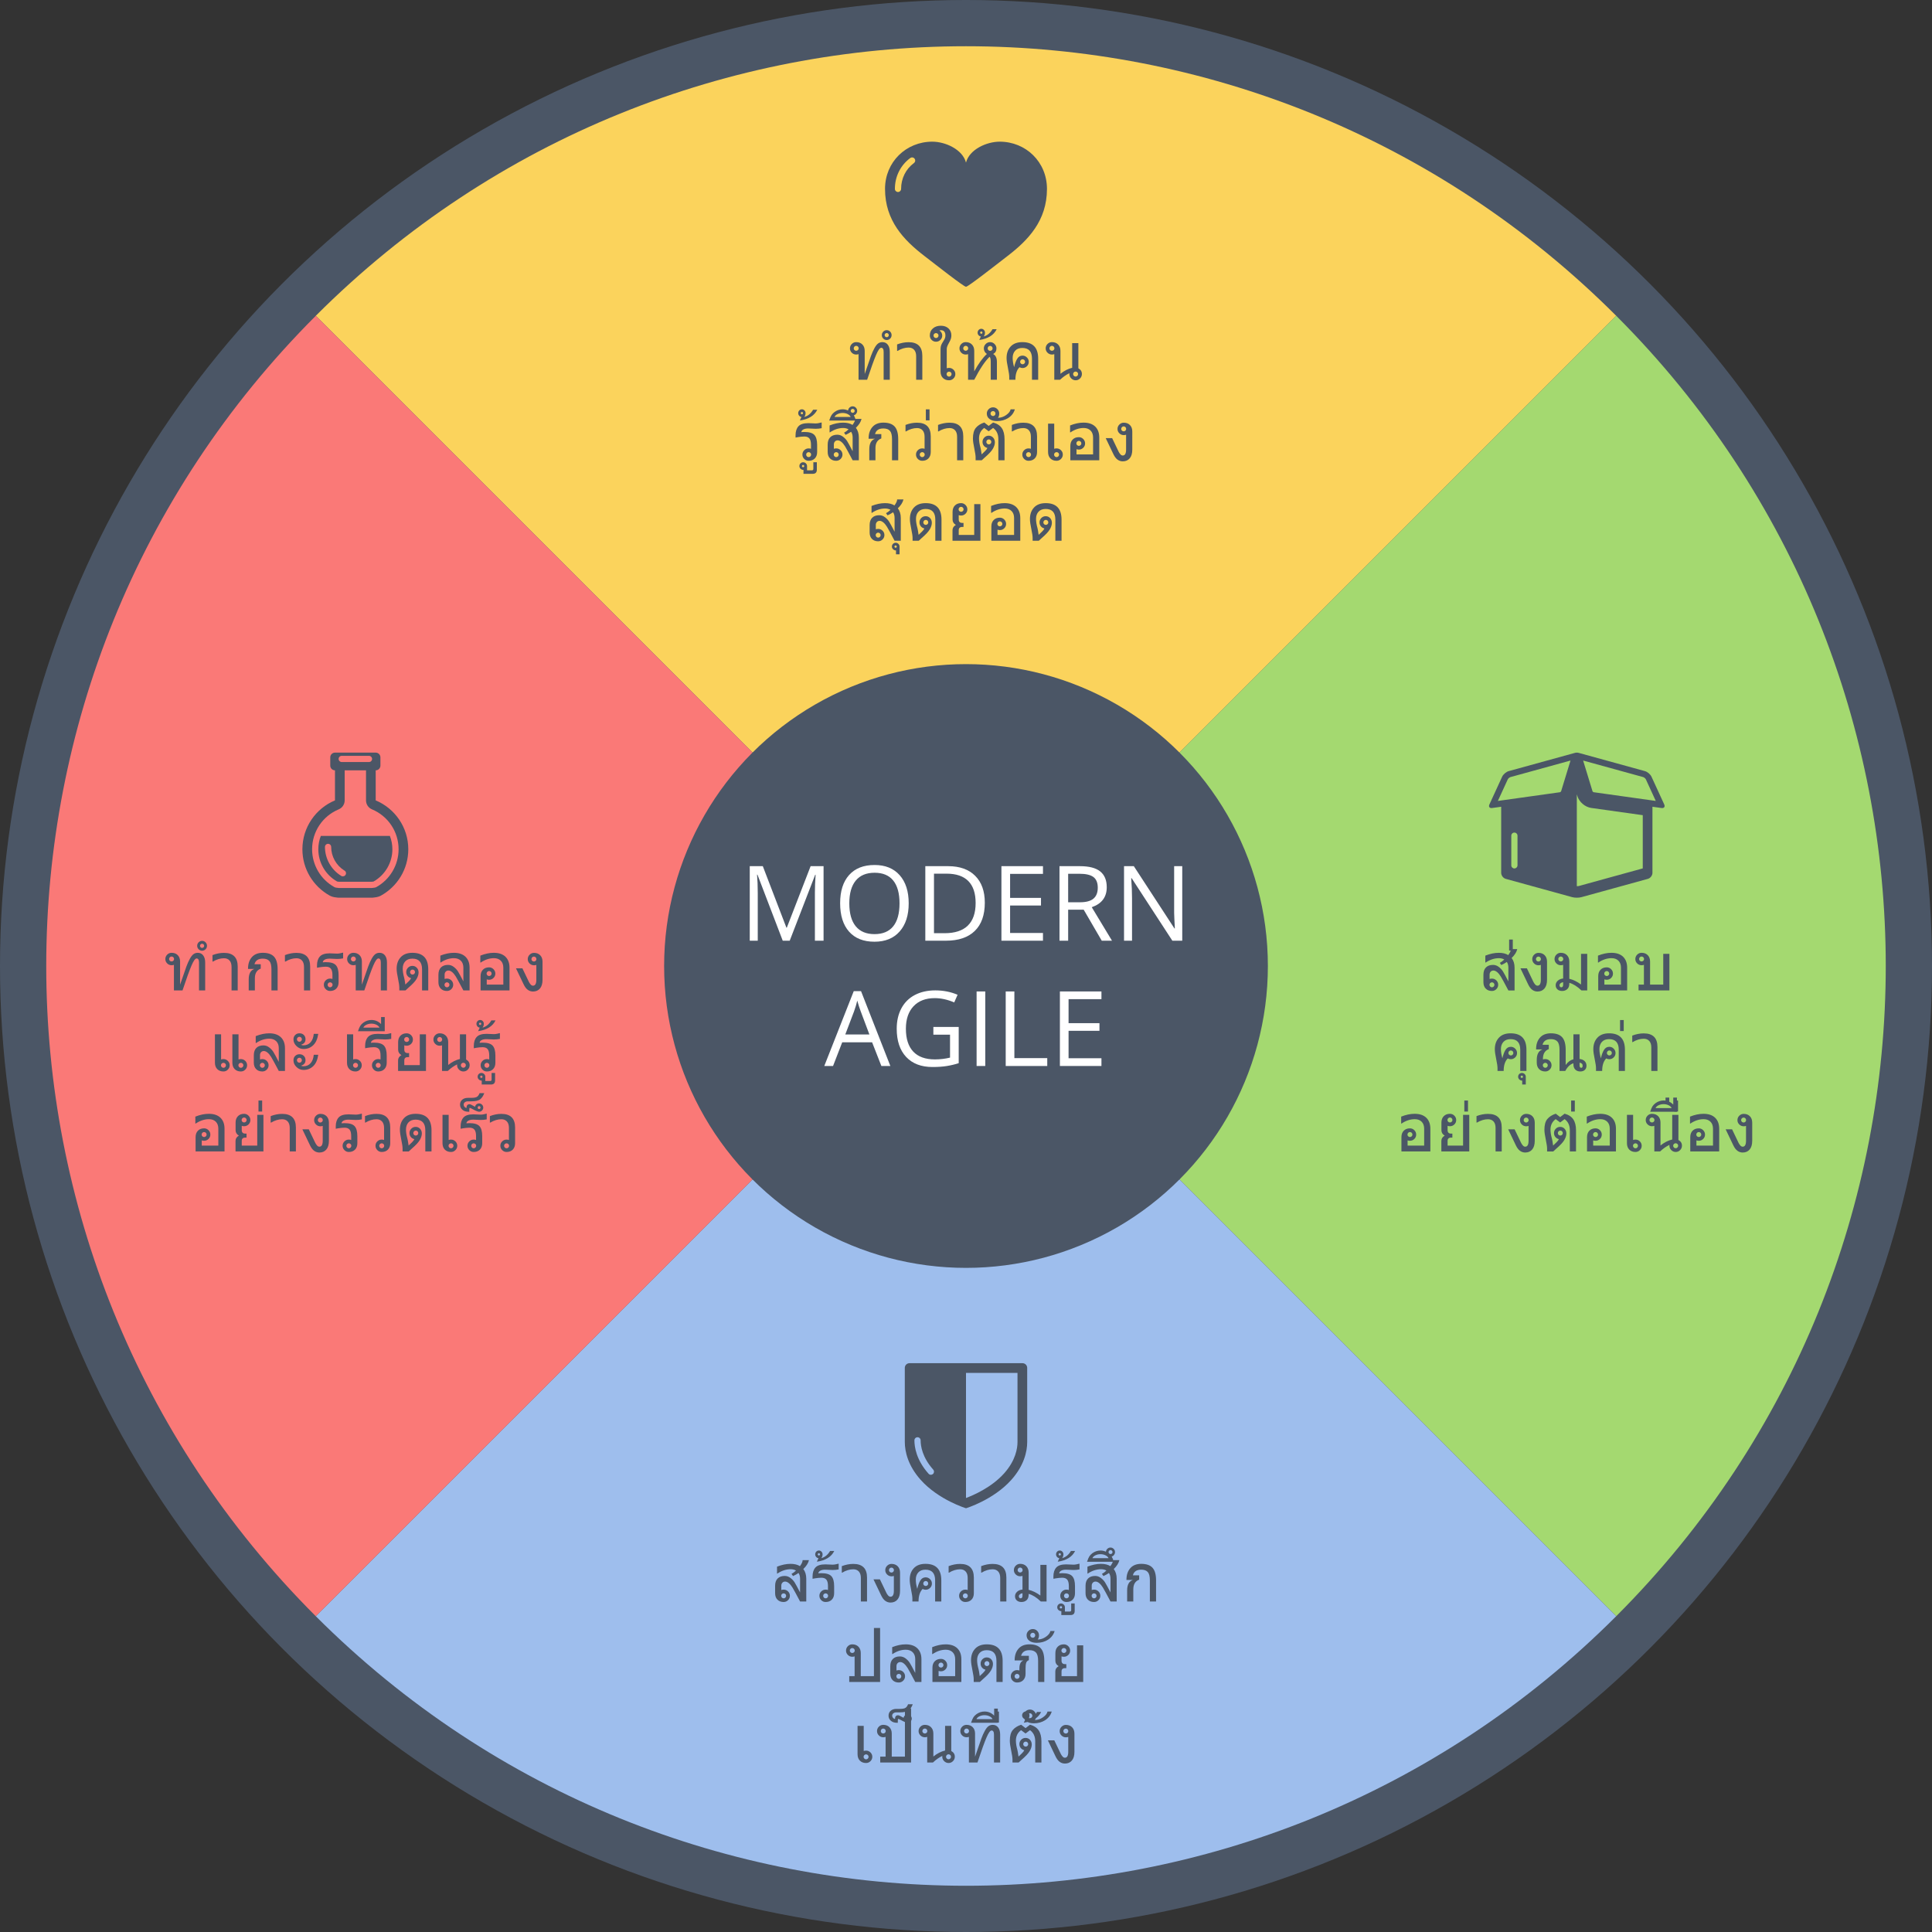 <?xml version="1.0" encoding="utf-8"?>
<!-- Generator: Adobe Illustrator 15.0.2, SVG Export Plug-In . SVG Version: 6.00 Build 0)  -->
<!DOCTYPE svg PUBLIC "-//W3C//DTD SVG 1.1//EN" "http://www.w3.org/Graphics/SVG/1.1/DTD/svg11.dtd">
<svg version="1.1" id="Layer_1" xmlns="http://www.w3.org/2000/svg" xmlns:xlink="http://www.w3.org/1999/xlink" x="0px" y="0px"
	 width="1152px" height="1152.001px" viewBox="0 0 1152 1152.001" enable-background="new 0 0 1152 1152.001" xml:space="preserve">
<rect x="0" y="0" width="1152" height="1152.001" fill="#333333" stroke="none"/>
<circle fill="#4B5666" cx="576" cy="576" r="576"/>
<g>
	<path fill="#FBD35C" d="M188.296,188.29c214.296-214.296,561.111-214.293,775.411,0.008L576.005,575.999L188.296,188.29z"
		/>
</g>
<g>
	<path fill="#A4D970" d="M963.71,188.293c214.298,214.298,214.293,561.11-0.007,775.409L576.002,576.001L963.71,188.293z"/>
</g>
<g>
	<path fill="#9EBEED" d="M963.703,963.709c-214.296,214.299-561.11,214.293-775.41-0.007L575.995,576.001L963.703,963.709
		z"/>
</g>
<g>
	<path fill="#FA7977" d="M188.29,963.707c-214.296-214.298-214.292-561.11,0.007-775.409L575.999,575.999L188.29,963.707
		z"/>
</g>
<circle fill="#4B5666" cx="576" cy="576" r="180"/>
<g>
	<path fill="#FFFFFF" d="M466.723,560.914l-15.077-39.395h-0.243c0.284,3.121,0.426,6.83,0.426,11.126v28.269h-4.772
		v-44.44h7.782l14.073,36.659h0.243l14.195-36.659h7.721v44.44h-5.167v-28.634c0-3.283,0.142-6.85,0.426-10.699
		h-0.243l-15.199,39.333H466.723z"/>
	<path fill="#FFFFFF" d="M541.833,538.633c0,7.113-1.799,12.706-5.396,16.779c-3.598,4.073-8.598,6.11-15.001,6.11
		c-6.546,0-11.597-2.001-15.153-6.004c-3.556-4.002-5.334-9.651-5.334-16.946c0-7.234,1.783-12.843,5.35-16.824
		c3.566-3.982,8.633-5.974,15.198-5.974c6.384,0,11.368,2.027,14.955,6.08S541.833,531.5,541.833,538.633z
		 M506.421,538.633c0,6.019,1.281,10.584,3.845,13.694s6.287,4.666,11.171,4.666c4.924,0,8.643-1.551,11.155-4.651
		c2.513-3.1,3.769-7.67,3.769-13.709c0-5.978-1.252-10.512-3.754-13.602c-2.503-3.09-6.206-4.635-11.11-4.635
		c-4.924,0-8.668,1.555-11.231,4.666C507.702,528.172,506.421,532.696,506.421,538.633z"/>
	<path fill="#FFFFFF" d="M587.216,538.269c0,7.336-1.991,12.944-5.974,16.824c-3.981,3.881-9.711,5.821-17.189,5.821
		h-12.312v-44.44h13.618c6.91,0,12.28,1.915,16.11,5.745S587.216,531.398,587.216,538.269z M581.744,538.451
		c0-5.796-1.454-10.163-4.362-13.102c-2.908-2.938-7.229-4.407-12.964-4.407h-7.508v35.503h6.292
		c6.16,0,10.791-1.515,13.892-4.544S581.744,544.389,581.744,538.451z"/>
	<path fill="#FFFFFF" d="M621.898,560.914H597.124v-44.44h24.773v4.59H602.292v14.317h18.42v4.56H602.292v16.354
		h19.605V560.914z"/>
	<path fill="#FFFFFF" d="M636.914,542.433v18.481h-5.168v-44.44h12.19c5.451,0,9.479,1.044,12.083,3.131
		c2.603,2.088,3.905,5.229,3.905,9.424c0,5.877-2.978,9.848-8.937,11.915l12.067,19.971h-6.109l-10.761-18.481
		H636.914z M636.914,537.995h7.082c3.647,0,6.323-0.725,8.025-2.174c1.702-1.448,2.553-3.622,2.553-6.519
		c0-2.938-0.866-5.056-2.599-6.354c-1.732-1.296-4.514-1.945-8.344-1.945h-6.718V537.995z"/>
	<path fill="#FFFFFF" d="M704.942,560.914h-5.897l-24.287-37.297h-0.243c0.324,4.377,0.486,8.39,0.486,12.037v25.26
		h-4.772v-44.44h5.837l24.226,37.145h0.243c-0.041-0.548-0.132-2.306-0.273-5.274
		c-0.142-2.968-0.192-5.091-0.151-6.368v-25.503h4.833V560.914z"/>
	<path fill="#FFFFFF" d="M525.54,635.617l-5.532-14.135h-17.812l-5.471,14.135h-5.229l17.569-44.622h4.347
		l17.479,44.622H525.54z M518.398,616.832l-5.168-13.77c-0.668-1.743-1.357-3.881-2.066-6.414
		c-0.446,1.945-1.085,4.084-1.915,6.414l-5.229,13.77H518.398z"/>
	<path fill="#FFFFFF" d="M556.546,612.333h15.106v21.612c-2.351,0.75-4.741,1.317-7.173,1.702
		c-2.433,0.385-5.249,0.578-8.451,0.578c-6.728,0-11.966-2.001-15.715-6.004c-3.749-4.002-5.623-9.61-5.623-16.824
		c0-4.62,0.927-8.668,2.781-12.144s4.523-6.13,8.01-7.964c3.484-1.834,7.568-2.751,12.249-2.751
		c4.742,0,9.16,0.871,13.254,2.614l-2.007,4.56c-4.012-1.703-7.872-2.554-11.581-2.554
		c-5.41,0-9.636,1.611-12.676,4.833c-3.039,3.222-4.559,7.69-4.559,13.405c0,5.998,1.463,10.548,4.392,13.648
		c2.929,3.101,7.229,4.651,12.903,4.651c3.08,0,6.09-0.354,9.028-1.065v-13.679h-9.94V612.333z"/>
	<path fill="#FFFFFF" d="M582.321,635.617v-44.44h5.168v44.44H582.321z"/>
	<path fill="#FFFFFF" d="M599.678,635.617v-44.44h5.168v39.76h19.605v4.681H599.678z"/>
	<path fill="#FFFFFF" d="M656.763,635.617h-24.773v-44.44h24.773v4.59h-19.605v14.317h18.42v4.56h-18.42v16.354
		h19.605V635.617z"/>
</g>
<g>
	<path fill="#4B5666" d="M530.56,226.442h-3.672v-16.562c0-1.68-0.481-2.519-1.445-2.519
		c-0.82,0-1.833,1.406-3.037,4.219s-2.991,7.767-5.361,14.863h-5.117v-15.273
		c-0.403,0.156-0.872,0.234-1.406,0.234c-1.016,0-1.888-0.361-2.617-1.084s-1.094-1.585-1.094-2.588
		c0-1.028,0.364-1.907,1.094-2.637s1.602-1.094,2.617-1.094c1.55,0,2.783,0.472,3.701,1.416
		s1.377,2.217,1.377,3.818v13.77c1.888-5.534,3.144-9.15,3.769-10.85s1.306-3.22,2.041-4.561
		s1.468-2.275,2.197-2.803s1.569-0.791,2.519-0.791c1.38,0,2.464,0.518,3.252,1.553s1.182,2.451,1.182,4.248V226.442
		z M510.521,209.157c0.403,0,0.752-0.14,1.045-0.42s0.44-0.615,0.44-1.006c0-0.43-0.144-0.791-0.43-1.084
		s-0.638-0.44-1.055-0.44c-0.403,0-0.749,0.146-1.035,0.44s-0.43,0.654-0.43,1.084
		c0,0.391,0.144,0.726,0.43,1.006S510.117,209.157,510.521,209.157z"/>
	<path fill="#4B5666" d="M528.724,196.872c0.808,0,1.494,0.29,2.061,0.869s0.85,1.279,0.85,2.1
		c0,0.794-0.283,1.478-0.85,2.051s-1.253,0.859-2.061,0.859c-0.794,0-1.481-0.286-2.061-0.859
		s-0.869-1.257-0.869-2.051c0-0.82,0.286-1.52,0.859-2.1S527.916,196.872,528.724,196.872z M528.724,201.071
		c0.339,0,0.628-0.12,0.869-0.361s0.361-0.53,0.361-0.869s-0.12-0.632-0.361-0.879s-0.53-0.371-0.869-0.371
		s-0.632,0.124-0.879,0.371s-0.371,0.54-0.371,0.879s0.124,0.628,0.371,0.869S528.385,201.071,528.724,201.071z
		 M549.954,226.442h-3.672v-14.004c0-1.68-0.4-2.966-1.201-3.857s-1.904-1.338-3.311-1.338
		c-2.148,0-4.349,0.664-6.602,1.992h-0.254v-3.867c2.305-0.886,4.59-1.328,6.856-1.328
		c5.456,0,8.184,2.722,8.184,8.164V226.442z"/>
	<path fill="#4B5666" d="M564.524,219.606c0.391-0.156,0.853-0.234,1.387-0.234c1.016,0,1.892,0.358,2.627,1.074
		s1.103,1.582,1.103,2.598s-0.364,1.888-1.094,2.617s-1.608,1.094-2.637,1.094c-1.536,0-2.767-0.469-3.691-1.406
		s-1.387-2.214-1.387-3.828v-13.32c0-0.989,0.134-1.813,0.4-2.471s0.661-1.377,1.182-2.158
		c0.586-0.886,0.95-1.575,1.094-2.07s0.215-0.97,0.215-1.426c0-2.122-0.898-3.184-2.695-3.184
		c-0.339,0-0.606,0.065-0.801,0.195c1.067,0.794,1.602,1.79,1.602,2.988c0,1.016-0.364,1.885-1.094,2.607
		s-1.602,1.084-2.617,1.084s-1.885-0.361-2.607-1.084s-1.084-1.605-1.084-2.647c0-1.731,0.608-3.132,1.826-4.199
		s2.81-1.602,4.775-1.602c1.875,0,3.386,0.534,4.531,1.602s1.719,2.468,1.719,4.199
		c0,0.586-0.088,1.201-0.264,1.846s-0.589,1.54-1.24,2.686c-0.833,1.445-1.25,2.604-1.25,3.477V219.606z
		 M558.118,201.56c0.403,0,0.752-0.146,1.045-0.44s0.44-0.654,0.44-1.084c0-0.391-0.146-0.726-0.44-1.006
		s-0.642-0.42-1.045-0.42s-0.752,0.14-1.045,0.42s-0.44,0.615-0.44,1.006c0,0.43,0.146,0.791,0.44,1.084
		S557.715,201.56,558.118,201.56z M565.911,224.567c0.403,0,0.752-0.146,1.045-0.44s0.44-0.654,0.44-1.084
		c0-0.391-0.146-0.73-0.44-1.016s-0.642-0.43-1.045-0.43s-0.752,0.144-1.045,0.43s-0.44,0.625-0.44,1.016
		c0,0.43,0.146,0.791,0.44,1.084S565.508,224.567,565.911,224.567z"/>
	<path fill="#4B5666" d="M594.427,226.442h-3.672v-10.762c0-1.523-0.228-2.507-0.684-2.949
		c-2.734,2.617-5.788,7.188-9.16,13.711h-3.672v-15.273c-0.403,0.156-0.872,0.234-1.406,0.234
		c-1.016,0-1.892-0.361-2.627-1.084s-1.103-1.585-1.103-2.588c0-1.028,0.368-1.907,1.103-2.637
		s1.611-1.094,2.627-1.094c1.536,0,2.767,0.472,3.691,1.416s1.387,2.217,1.387,3.818v12.207
		c2.578-4.7,5.098-8.164,7.559-10.391c-0.547-0.312-0.989-0.771-1.328-1.377s-0.508-1.24-0.508-1.904
		c0-1.028,0.371-1.914,1.113-2.656s1.621-1.113,2.637-1.113s1.897,0.374,2.647,1.123s1.123,1.631,1.123,2.647
		c0,1.511-0.651,2.617-1.953,3.32c1.484,0.781,2.227,2.351,2.227,4.707V226.442z M575.833,209.157
		c0.403,0,0.752-0.14,1.045-0.42s0.44-0.615,0.44-1.006c0-0.442-0.146-0.808-0.44-1.094
		s-0.642-0.43-1.045-0.43s-0.752,0.146-1.045,0.44s-0.44,0.654-0.44,1.084c0,0.391,0.146,0.726,0.44,1.006
		S575.43,209.157,575.833,209.157z M590.384,209.196c0.403,0,0.752-0.14,1.045-0.42s0.44-0.615,0.44-1.006
		c0-0.43-0.144-0.791-0.43-1.084s-0.638-0.44-1.055-0.44c-0.403,0-0.749,0.146-1.035,0.44
		s-0.43,0.654-0.43,1.084c0,0.391,0.144,0.726,0.43,1.006S589.981,209.196,590.384,209.196z"/>
	<path fill="#4B5666" d="M594.29,196.306c-1.706,3.516-5.163,5.657-10.371,6.426l0.957-2.109
		c-0.573-0.078-1.042-0.335-1.406-0.771s-0.547-0.94-0.547-1.514c0-0.625,0.212-1.162,0.635-1.611
		s0.947-0.674,1.572-0.674c0.599,0,1.113,0.225,1.543,0.674s0.644,0.986,0.644,1.611
		c0,0.911-0.267,1.673-0.801,2.285c2.161-0.56,3.926-1.999,5.293-4.316H594.29z M585.13,199.02
		c0.169,0,0.322-0.068,0.459-0.205s0.205-0.296,0.205-0.478s-0.068-0.342-0.205-0.478s-0.29-0.205-0.459-0.205
		c-0.183,0-0.342,0.068-0.478,0.205s-0.205,0.296-0.205,0.478s0.068,0.342,0.205,0.478
		S584.947,199.02,585.13,199.02z"/>
	<path fill="#4B5666" d="M619.036,226.442h-3.691v-12.598c0-4.245-1.921-6.367-5.762-6.367
		c-1.836,0-3.255,0.544-4.258,1.631s-1.504,2.529-1.504,4.326c0,1.641,0.293,3.47,0.879,5.488
		c0.43-2.005,1.028-3.652,1.797-4.941s1.836-1.934,3.203-1.934c1.016,0,1.892,0.364,2.627,1.094
		s1.103,1.602,1.103,2.617s-0.364,1.885-1.094,2.607s-1.608,1.084-2.637,1.084c-0.677,0-1.276-0.163-1.797-0.488
		c-1.628,1.641-2.441,4.134-2.441,7.481H601.79v-1.68c0-1.081-0.247-2.8-0.742-5.156
		c-0.573-2.683-0.859-4.727-0.859-6.133c0-2.825,0.81-5.11,2.432-6.856s3.942-2.617,6.963-2.617
		c6.302,0,9.453,3.281,9.453,9.844V226.442z M609.739,217.204c0.403,0,0.752-0.144,1.045-0.43
		s0.44-0.625,0.44-1.016c0-0.43-0.144-0.791-0.43-1.084s-0.638-0.44-1.055-0.44
		c-0.403,0-0.749,0.146-1.035,0.44s-0.43,0.654-0.43,1.084c0,0.391,0.146,0.73,0.44,1.016
		S609.349,217.204,609.739,217.204z"/>
	<path fill="#4B5666" d="M643.001,219.606c1.406,0.769,2.109,1.901,2.109,3.398c0,1.016-0.364,1.895-1.094,2.637
		s-1.602,1.113-2.617,1.113s-1.897-0.371-2.647-1.113s-1.123-1.621-1.123-2.637c0-0.222,0.013-0.384,0.039-0.488
		c-1.927,0.925-3.789,2.233-5.586,3.926h-3.438v-15.273c-0.403,0.156-0.872,0.234-1.406,0.234
		c-1.016,0-1.892-0.361-2.627-1.084s-1.103-1.585-1.103-2.588c0-1.028,0.368-1.907,1.103-2.637
		s1.611-1.094,2.627-1.094c1.536,0,2.767,0.472,3.691,1.416s1.387,2.217,1.387,3.818v13.652
		c2.253-1.81,4.583-3.001,6.992-3.574v-14.707h3.691V219.606z M627.239,209.157c0.403,0,0.752-0.14,1.045-0.42
		s0.44-0.615,0.44-1.006c0-0.442-0.146-0.808-0.44-1.094s-0.642-0.43-1.045-0.43s-0.752,0.146-1.045,0.44
		s-0.44,0.654-0.44,1.084c0,0.391,0.146,0.726,0.44,1.006S626.836,209.157,627.239,209.157z M641.36,224.528
		c0.403,0,0.752-0.146,1.045-0.44s0.44-0.654,0.44-1.084c0-0.403-0.146-0.745-0.44-1.025
		s-0.642-0.42-1.045-0.42s-0.752,0.144-1.045,0.43s-0.44,0.625-0.44,1.016c0,0.43,0.146,0.791,0.44,1.084
		S640.957,224.528,641.36,224.528z"/>
	<path fill="#4B5666" d="M489.935,255.321c-1.159,0.234-2.363,0.352-3.613,0.352l-4.356-0.195
		c-1.302,0-2.314,0.212-3.037,0.635s-1.084,0.947-1.084,1.572c0.417-0.078,1.016-0.117,1.797-0.117
		c2.864,0,4.847,0.593,5.947,1.777s1.65,3.164,1.65,5.938v4.238c0,1.614-0.459,2.891-1.377,3.828
		s-2.151,1.406-3.701,1.406c-1.016,0-1.888-0.364-2.617-1.094s-1.094-1.602-1.094-2.617s0.364-1.882,1.094-2.598
		s1.602-1.074,2.617-1.074c0.534,0,1.003,0.078,1.406,0.234v-2.324c0-1.77-0.312-3.047-0.938-3.828
		s-1.621-1.172-2.988-1.172c-0.56,0-1.198,0.036-1.914,0.107s-1.335,0.153-1.855,0.244l-1.387,0.254h-0.117v-1.367
		c0-2.278,0.566-4.05,1.699-5.312s3.099-1.895,5.898-1.895l4.356,0.176c0.586,0,1.191-0.065,1.816-0.195
		l1.621-0.371h0.176V255.321z M482.161,272.567c0.417,0,0.769-0.146,1.055-0.44s0.43-0.654,0.43-1.084
		c0-0.403-0.146-0.745-0.44-1.025s-0.642-0.42-1.045-0.42s-0.749,0.144-1.035,0.43s-0.43,0.625-0.43,1.016
		c0,0.43,0.144,0.791,0.43,1.084S481.758,272.567,482.161,272.567z"/>
	<path fill="#4B5666" d="M487.063,280.048c0,1.653-0.814,2.481-2.441,2.481h-5.527v-2.324
		c-0.677,0-1.253-0.228-1.728-0.684s-0.713-0.989-0.713-1.602c0-0.651,0.218-1.194,0.654-1.631
		s0.967-0.654,1.592-0.654s1.169,0.222,1.631,0.664s0.693,0.983,0.693,1.621v2.519h2.949
		c0.534,0,0.801-0.28,0.801-0.84v-3.965h2.09V280.048z M478.86,278.603c0.169,0,0.325-0.068,0.469-0.205
		s0.215-0.296,0.215-0.478s-0.068-0.342-0.205-0.478s-0.296-0.205-0.478-0.205s-0.342,0.068-0.478,0.205
		s-0.205,0.296-0.205,0.478s0.068,0.342,0.205,0.478S478.678,278.603,478.86,278.603z"/>
	<path fill="#4B5666" d="M487.317,244.306c-1.706,3.516-5.163,5.657-10.371,6.426l0.957-2.109
		c-0.573-0.078-1.042-0.335-1.406-0.771s-0.547-0.94-0.547-1.514c0-0.625,0.212-1.162,0.635-1.611
		s0.947-0.674,1.572-0.674c0.599,0,1.113,0.225,1.543,0.674s0.644,0.986,0.644,1.611
		c0,0.911-0.267,1.673-0.801,2.285c2.161-0.56,3.926-1.999,5.293-4.316H487.317z M478.157,247.02
		c0.169,0,0.322-0.068,0.459-0.205s0.205-0.296,0.205-0.478s-0.068-0.342-0.205-0.478s-0.29-0.205-0.459-0.205
		c-0.183,0-0.342,0.068-0.478,0.205s-0.205,0.296-0.205,0.478s0.068,0.342,0.205,0.478
		S477.975,247.02,478.157,247.02z"/>
	<path fill="#4B5666" d="M513.704,249.794c-0.417,1.797-1.536,3.562-3.359,5.293c1.172,1.523,1.758,3.457,1.758,5.801
		v13.555h-3.691c-2.317-4.401-3.828-7.171-4.531-8.31s-1.433-2.019-2.188-2.637s-1.484-0.928-2.188-0.928
		c-0.677,0-1.228,0.228-1.65,0.684s-0.635,1.042-0.635,1.758v2.598c0.403-0.156,0.866-0.234,1.387-0.234
		c1.028,0,1.907,0.358,2.637,1.074s1.094,1.582,1.094,2.598s-0.368,1.888-1.103,2.617s-1.611,1.094-2.627,1.094
		c-1.536,0-2.767-0.469-3.691-1.406s-1.387-2.214-1.387-3.828v-4.434c0-1.901,0.505-3.356,1.514-4.365
		s2.412-1.514,4.209-1.514c1.237,0,2.376,0.398,3.418,1.191s1.872,1.68,2.49,2.656s1.702,2.976,3.252,5.996v-8.164
		c0-1.394-0.306-2.539-0.918-3.438c-0.794,0.573-1.888,1.185-3.281,1.836l-0.918-1.289
		c0.859-0.442,1.751-1.106,2.676-1.992c-0.911-0.534-1.98-0.801-3.203-0.801c-2.683,0-5.319,0.866-7.91,2.598
		h-0.195v-4.121c2.812-1.12,5.501-1.68,8.066-1.68c2.292,0,4.16,0.456,5.606,1.367
		c1.067-1.445,1.602-2.637,1.602-3.574H513.704z M498.606,272.567c0.417,0,0.769-0.146,1.055-0.44
		s0.43-0.654,0.43-1.084c0-0.391-0.146-0.73-0.44-1.016s-0.642-0.43-1.045-0.43
		c-0.391,0-0.732,0.144-1.025,0.43s-0.44,0.625-0.44,1.016c0,0.43,0.144,0.791,0.43,1.084
		S498.203,272.567,498.606,272.567z"/>
	<path fill="#4B5666" d="M505.677,244.755c0.091-0.716,0.4-1.309,0.928-1.777s1.123-0.703,1.787-0.703
		c0.742,0,1.38,0.271,1.914,0.81s0.801,1.182,0.801,1.924c0,0.586-0.183,1.126-0.547,1.621
		s-0.847,0.833-1.445,1.016c0.391,0.586,0.814,1.628,1.27,3.125h-15.957c0.495-1.523,0.964-2.617,1.406-3.281
		s1.025-1.267,1.748-1.807s1.501-0.947,2.334-1.221s1.673-0.41,2.519-0.41
		C503.541,244.052,504.622,244.286,505.677,244.755z M507.239,248.602c-0.312-0.703-0.925-1.272-1.836-1.709
		s-1.901-0.654-2.969-0.654c-1.081,0-2.077,0.218-2.988,0.654s-1.517,1.006-1.816,1.709H507.239z M508.431,246.161
		c0.325,0,0.606-0.114,0.84-0.342s0.352-0.498,0.352-0.81c0-0.325-0.12-0.608-0.361-0.85
		s-0.518-0.361-0.83-0.361s-0.589,0.12-0.83,0.361s-0.361,0.524-0.361,0.85c0,0.312,0.117,0.583,0.352,0.81
		S508.106,246.161,508.431,246.161z"/>
	<path fill="#4B5666" d="M535.579,274.442h-3.691v-12.598c0-2.37-0.417-4.023-1.25-4.961s-2.136-1.406-3.906-1.406
		c-2.747,0-4.401,1.12-4.961,3.359h3.731v2.598c-2.331,0.872-3.496,2.793-3.496,5.762v7.246h-3.672v-6.602
		c0-3.398,1.145-5.476,3.438-6.231h-3.848v-0.137c0-2.852,0.762-5.144,2.285-6.875s3.698-2.598,6.523-2.598
		c3.073,0,5.315,0.778,6.729,2.334s2.119,4.06,2.119,7.51V274.442z"/>
	<path fill="#4B5666" d="M554.974,269.521c0,1.614-0.459,2.891-1.377,3.828s-2.151,1.406-3.701,1.406
		c-1.016,0-1.888-0.364-2.617-1.094s-1.094-1.602-1.094-2.617s0.364-1.882,1.094-2.598s1.602-1.074,2.617-1.074
		c0.534,0,1.003,0.078,1.406,0.234v-7.168c0-1.68-0.4-2.966-1.201-3.857s-1.904-1.338-3.311-1.338
		c-2.148,0-4.349,0.664-6.602,1.992h-0.254v-3.867c2.305-0.886,4.59-1.328,6.856-1.328
		c5.456,0,8.184,2.722,8.184,8.164V269.521z M549.895,272.567c0.417,0,0.769-0.146,1.055-0.44
		s0.43-0.654,0.43-1.084c0-0.391-0.146-0.73-0.44-1.016s-0.642-0.43-1.045-0.43s-0.752,0.144-1.045,0.43
		s-0.44,0.625-0.44,1.016c0,0.43,0.146,0.791,0.44,1.084S549.492,272.567,549.895,272.567z"/>
	<path fill="#4B5666" d="M554.251,250.653h-2.188v-6.562h2.188V250.653z"/>
	<path fill="#4B5666" d="M574.368,274.442h-3.672v-14.004c0-1.68-0.4-2.966-1.201-3.857s-1.904-1.338-3.311-1.338
		c-2.148,0-4.349,0.664-6.602,1.992h-0.254v-3.867c2.305-0.886,4.59-1.328,6.856-1.328
		c5.456,0,8.184,2.722,8.184,8.164V274.442z"/>
	<path fill="#4B5666" d="M598.977,274.442h-3.691v-12.598c0-2.969-1.042-5.195-3.125-6.68l-2.637,1.992l-2.676-1.992
		c-2.058,1.523-3.086,3.613-3.086,6.269c0,1.575,0.293,3.405,0.879,5.488c0.156,0.52,0.384,1.855,0.684,4.004
		l2.07-1.992c0.69-0.677,1.145-1.282,1.367-1.816c-0.911-0.234-1.624-0.681-2.139-1.338
		s-0.771-1.423-0.771-2.295c0-1.016,0.358-1.885,1.074-2.607s1.582-1.084,2.598-1.084c1.055,0,1.934,0.374,2.637,1.123
		s1.055,1.683,1.055,2.803c0,1.224-0.407,2.529-1.221,3.916s-2.419,3.108-4.814,5.166
		c-0.703,0.599-1.296,1.145-1.777,1.641h-3.672v-1.68c0-1.081-0.247-2.8-0.742-5.156
		c-0.573-2.683-0.859-4.727-0.859-6.133c0-2.839,0.576-4.954,1.728-6.348s2.829-2.461,5.029-3.203l2.637,2.031
		l2.637-2.031c2.37,0.638,4.099,1.765,5.186,3.379s1.631,3.796,1.631,6.543V274.442z M589.602,264.97
		c0.403,0,0.752-0.144,1.045-0.43s0.44-0.625,0.44-1.016c0-0.43-0.144-0.791-0.43-1.084
		s-0.638-0.44-1.055-0.44c-0.403,0-0.749,0.146-1.035,0.44s-0.43,0.654-0.43,1.084
		c0,0.391,0.144,0.73,0.43,1.016S589.199,264.97,589.602,264.97z"/>
	<path fill="#4B5666" d="M605.13,244.071c-0.638,2.148-1.931,3.854-3.877,5.117s-4.202,1.895-6.768,1.895
		c-1.875,0-3.356-0.407-4.443-1.221s-1.631-1.904-1.631-3.272c0-1.016,0.368-1.888,1.103-2.617
		s1.611-1.094,2.627-1.094c1.003,0,1.865,0.364,2.588,1.094s1.084,1.602,1.084,2.617
		c0,1.081-0.254,1.921-0.762,2.519c1.719,0,3.35-0.54,4.893-1.621s2.432-2.22,2.666-3.418H605.13z
		 M592.142,248.075c0.391,0,0.726-0.146,1.006-0.44s0.42-0.642,0.42-1.045s-0.14-0.752-0.42-1.045
		s-0.615-0.44-1.006-0.44c-0.43,0-0.791,0.146-1.084,0.44s-0.44,0.642-0.44,1.045s0.146,0.752,0.44,1.045
		S591.712,248.075,592.142,248.075z"/>
	<path fill="#4B5666" d="M618.372,269.521c0,1.614-0.459,2.891-1.377,3.828s-2.151,1.406-3.701,1.406
		c-1.016,0-1.888-0.364-2.617-1.094s-1.094-1.602-1.094-2.617s0.364-1.882,1.094-2.598s1.602-1.074,2.617-1.074
		c0.534,0,1.003,0.078,1.406,0.234v-7.168c0-1.68-0.4-2.966-1.201-3.857s-1.904-1.338-3.311-1.338
		c-2.148,0-4.349,0.664-6.602,1.992h-0.254v-3.867c2.305-0.886,4.59-1.328,6.856-1.328
		c5.456,0,8.184,2.722,8.184,8.164V269.521z M613.294,272.567c0.417,0,0.769-0.146,1.055-0.44
		s0.43-0.654,0.43-1.084c0-0.391-0.146-0.73-0.44-1.016s-0.642-0.43-1.045-0.43s-0.752,0.144-1.045,0.43
		s-0.44,0.625-0.44,1.016c0,0.43,0.146,0.791,0.44,1.084S612.891,272.567,613.294,272.567z"/>
	<path fill="#4B5666" d="M628.606,267.606c0.403-0.156,0.872-0.234,1.406-0.234c1.016,0,1.888,0.358,2.617,1.074
		s1.094,1.582,1.094,2.598s-0.364,1.888-1.094,2.617s-1.602,1.094-2.617,1.094c-1.536,0-2.767-0.469-3.691-1.406
		s-1.387-2.214-1.387-3.828v-16.914h3.672V267.606z M630.013,272.567c0.403,0,0.752-0.146,1.045-0.44
		s0.44-0.654,0.44-1.084c0-0.391-0.146-0.73-0.44-1.016s-0.642-0.43-1.045-0.43s-0.752,0.144-1.045,0.43
		s-0.44,0.625-0.44,1.016c0,0.43,0.146,0.791,0.44,1.084S629.609,272.567,630.013,272.567z"/>
	<path fill="#4B5666" d="M655.462,274.442h-17.246v-8.516c0-1.628,0.462-2.91,1.387-3.848s2.155-1.406,3.691-1.406
		c1.016,0,1.888,0.368,2.617,1.103s1.094,1.611,1.094,2.627s-0.364,1.882-1.094,2.598s-1.602,1.074-2.617,1.074
		c-0.534,0-1.003-0.078-1.406-0.234v3.125h9.883v-10.078c0-1.784-0.505-3.177-1.514-4.18s-2.373-1.504-4.092-1.504
		c-2.669,0-5.293,0.866-7.871,2.598h-0.234v-4.121c2.812-1.12,5.488-1.68,8.027-1.68
		c3.021,0,5.339,0.784,6.953,2.353s2.422,3.747,2.422,6.533V274.442z M643.294,265.849
		c0.403,0,0.752-0.144,1.045-0.43s0.44-0.625,0.44-1.016c0-0.43-0.146-0.791-0.44-1.084
		s-0.642-0.44-1.045-0.44s-0.752,0.146-1.045,0.44s-0.44,0.654-0.44,1.084c0,0.391,0.146,0.73,0.44,1.016
		S642.891,265.849,643.294,265.849z"/>
	<path fill="#4B5666" d="M675.149,268.075c0,2.278-0.511,4.017-1.533,5.215s-2.405,1.797-4.15,1.797
		c-1.12,0-2.151-0.335-3.096-1.006s-1.787-1.794-2.529-3.369l-4.531-9.473h3.828
		c2.356,4.935,3.659,7.649,3.906,8.145s0.583,0.989,1.006,1.484s0.895,0.742,1.416,0.742
		c1.328,0,1.992-1.179,1.992-3.535v-8.867c-0.403,0.156-0.866,0.234-1.387,0.234c-1.028,0-1.907-0.361-2.637-1.084
		s-1.094-1.585-1.094-2.588c0-1.016,0.368-1.892,1.103-2.627s1.611-1.103,2.627-1.103
		c1.536,0,2.767,0.472,3.691,1.416s1.387,2.217,1.387,3.818V268.075z M670.032,257.196
		c0.391,0,0.732-0.14,1.025-0.42s0.44-0.615,0.44-1.006c0-0.43-0.144-0.791-0.43-1.084
		s-0.632-0.44-1.035-0.44c-0.417,0-0.769,0.146-1.055,0.44s-0.43,0.654-0.43,1.084
		c0,0.391,0.146,0.726,0.44,1.006S669.629,257.196,670.032,257.196z"/>
	<path fill="#4B5666" d="M538.714,297.794c-0.417,1.797-1.536,3.562-3.359,5.293c1.172,1.523,1.758,3.457,1.758,5.801
		v13.555h-3.691c-2.317-4.401-3.828-7.171-4.531-8.31s-1.433-2.019-2.188-2.637s-1.484-0.928-2.188-0.928
		c-0.677,0-1.228,0.228-1.65,0.684s-0.635,1.042-0.635,1.758v2.598c0.403-0.156,0.866-0.234,1.387-0.234
		c1.028,0,1.907,0.358,2.637,1.074s1.094,1.582,1.094,2.598s-0.368,1.888-1.103,2.617s-1.611,1.094-2.627,1.094
		c-1.536,0-2.767-0.469-3.691-1.406s-1.387-2.214-1.387-3.828v-4.434c0-1.901,0.505-3.356,1.514-4.365
		s2.412-1.514,4.209-1.514c1.237,0,2.376,0.398,3.418,1.191s1.872,1.68,2.49,2.656s1.702,2.976,3.252,5.996v-8.164
		c0-1.394-0.306-2.539-0.918-3.438c-0.794,0.573-1.888,1.185-3.281,1.836l-0.918-1.289
		c0.859-0.442,1.751-1.106,2.676-1.992c-0.911-0.534-1.98-0.801-3.203-0.801c-2.683,0-5.319,0.866-7.91,2.598
		h-0.195v-4.121c2.812-1.12,5.501-1.68,8.066-1.68c2.292,0,4.16,0.456,5.606,1.367
		c1.067-1.445,1.602-2.637,1.602-3.574H538.714z M523.616,320.567c0.417,0,0.769-0.146,1.055-0.44
		s0.43-0.654,0.43-1.084c0-0.391-0.146-0.73-0.44-1.016s-0.642-0.43-1.045-0.43
		c-0.391,0-0.732,0.144-1.025,0.43s-0.44,0.625-0.44,1.016c0,0.43,0.144,0.791,0.43,1.084
		S523.213,320.567,523.616,320.567z"/>
	<path fill="#4B5666" d="M536.39,330.528h-2.129v-2.324c-0.677,0-1.253-0.228-1.728-0.684s-0.713-0.989-0.713-1.602
		c0-0.651,0.218-1.194,0.654-1.631s0.967-0.654,1.592-0.654c0.638,0,1.185,0.222,1.641,0.664
		s0.684,0.983,0.684,1.621V330.528z M534.026,326.603c0.169,0,0.325-0.068,0.469-0.205s0.215-0.296,0.215-0.478
		s-0.068-0.342-0.205-0.478s-0.296-0.205-0.478-0.205s-0.342,0.068-0.478,0.205s-0.205,0.296-0.205,0.478
		s0.068,0.342,0.205,0.478S533.844,326.603,534.026,326.603z"/>
	<path fill="#4B5666" d="M561.39,322.442h-3.691v-12.598c0-4.245-1.921-6.367-5.762-6.367
		c-1.836,0-3.255,0.544-4.258,1.631s-1.504,2.529-1.504,4.326c0,1.575,0.293,3.405,0.879,5.488
		c0.156,0.52,0.384,1.855,0.684,4.004l2.07-1.992c0.69-0.677,1.145-1.282,1.367-1.816
		c-0.911-0.234-1.624-0.681-2.139-1.338s-0.771-1.423-0.771-2.295c0-1.016,0.358-1.885,1.074-2.607
		s1.582-1.084,2.598-1.084c1.055,0,1.934,0.374,2.637,1.123s1.055,1.683,1.055,2.803c0,1.224-0.407,2.529-1.221,3.916
		s-2.419,3.108-4.814,5.166c-0.703,0.599-1.296,1.145-1.777,1.641h-3.672v-1.68c0-1.081-0.247-2.8-0.742-5.156
		c-0.573-2.683-0.859-4.727-0.859-6.133c0-2.825,0.81-5.11,2.432-6.856s3.942-2.617,6.963-2.617
		c6.302,0,9.453,3.281,9.453,9.844V322.442z M552.015,312.97c0.403,0,0.752-0.144,1.045-0.43
		s0.44-0.625,0.44-1.016c0-0.43-0.144-0.791-0.43-1.084s-0.638-0.44-1.055-0.44
		c-0.403,0-0.749,0.146-1.035,0.44s-0.43,0.654-0.43,1.084c0,0.391,0.144,0.73,0.43,1.016
		S551.611,312.97,552.015,312.97z"/>
	<path fill="#4B5666" d="M584.593,322.442h-16.641v-6.289c0-1.328,0.664-2.376,1.992-3.144
		c-1.302-0.769-1.953-1.836-1.953-3.203v-4.57c0-1.602,0.462-2.874,1.387-3.818s2.155-1.416,3.691-1.416
		c1.016,0,1.892,0.368,2.627,1.103s1.103,1.611,1.103,2.627s-0.364,1.882-1.094,2.598s-1.608,1.074-2.637,1.074
		c-0.534,0-1.003-0.078-1.406-0.234v2.559c0,1.38,0.696,2.07,2.09,2.07h0.762v2.402h-0.762
		c-1.394,0-2.09,0.651-2.09,1.953v2.812h9.238v-18.359h3.691V322.442z M573.069,305.157
		c0.403,0,0.752-0.14,1.045-0.42s0.44-0.615,0.44-1.006c0-0.442-0.146-0.808-0.44-1.094
		s-0.642-0.43-1.045-0.43s-0.752,0.146-1.045,0.44s-0.44,0.654-0.44,1.084c0,0.391,0.146,0.726,0.44,1.006
		S572.666,305.157,573.069,305.157z"/>
	<path fill="#4B5666" d="M608.362,322.442h-17.246v-8.516c0-1.628,0.462-2.91,1.387-3.848s2.155-1.406,3.691-1.406
		c1.016,0,1.888,0.368,2.617,1.103s1.094,1.611,1.094,2.627s-0.364,1.882-1.094,2.598s-1.602,1.074-2.617,1.074
		c-0.534,0-1.003-0.078-1.406-0.234v3.125h9.883v-10.078c0-1.784-0.505-3.177-1.514-4.18s-2.373-1.504-4.092-1.504
		c-2.669,0-5.293,0.866-7.871,2.598H590.96v-4.121c2.812-1.12,5.488-1.68,8.027-1.68
		c3.021,0,5.339,0.784,6.953,2.353s2.422,3.747,2.422,6.533V322.442z M596.194,313.849
		c0.403,0,0.752-0.144,1.045-0.43s0.44-0.625,0.44-1.016c0-0.43-0.146-0.791-0.44-1.084
		s-0.642-0.44-1.045-0.44s-0.752,0.146-1.045,0.44s-0.44,0.654-0.44,1.084c0,0.391,0.146,0.73,0.44,1.016
		S595.791,313.849,596.194,313.849z"/>
	<path fill="#4B5666" d="M632.972,322.442h-3.691v-12.598c0-4.245-1.921-6.367-5.762-6.367
		c-1.836,0-3.255,0.544-4.258,1.631s-1.504,2.529-1.504,4.326c0,1.575,0.293,3.405,0.879,5.488
		c0.156,0.52,0.384,1.855,0.684,4.004l2.07-1.992c0.69-0.677,1.145-1.282,1.367-1.816
		c-0.911-0.234-1.624-0.681-2.139-1.338s-0.771-1.423-0.771-2.295c0-1.016,0.358-1.885,1.074-2.607
		s1.582-1.084,2.598-1.084c1.055,0,1.934,0.374,2.637,1.123s1.055,1.683,1.055,2.803c0,1.224-0.407,2.529-1.221,3.916
		s-2.419,3.108-4.814,5.166c-0.703,0.599-1.296,1.145-1.777,1.641h-3.672v-1.68c0-1.081-0.247-2.8-0.742-5.156
		c-0.573-2.683-0.859-4.727-0.859-6.133c0-2.825,0.81-5.11,2.432-6.856s3.942-2.617,6.963-2.617
		c6.302,0,9.453,3.281,9.453,9.844V322.442z M623.597,312.97c0.403,0,0.752-0.144,1.045-0.43
		s0.44-0.625,0.44-1.016c0-0.43-0.144-0.791-0.43-1.084s-0.638-0.44-1.055-0.44
		c-0.403,0-0.749,0.146-1.035,0.44s-0.43,0.654-0.43,1.084c0,0.391,0.144,0.73,0.43,1.016
		S623.193,312.97,623.597,312.97z"/>
</g>
<path fill="#4B5666" d="M596.117,84.475c-7.887,0-18.107,4.648-20.118,12.474l-0.002-0.002v0.002
	c-2.011-7.825-12.23-12.474-20.116-12.474c-15.551,0-28.163,12.07-28.163,28.164
	c0,18.936,11.196,30.523,23.402,39.926c7.321,5.642,23.571,18.41,24.857,18.41c0.008,0,0.014-0.002,0.019-0.002
	c0.007,0,0.015,0.002,0.021,0.002c1.287,0,17.537-12.769,24.858-18.41c12.205-9.403,23.404-20.99,23.404-39.926
	C624.28,96.545,611.668,84.475,596.117,84.475z M544.957,97.213c-4.862,3.597-7.652,9.219-7.652,15.426
	c0,1.023-0.828,1.853-1.853,1.853c-1.023,0-1.853-0.83-1.853-1.853c0-7.394,3.336-14.102,9.154-18.405
	c0.821-0.609,1.981-0.435,2.591,0.388S545.778,96.606,544.957,97.213z"/>
<g>
	<path fill="#4B5666" d="M482.356,930.271c-0.417,1.797-1.536,3.562-3.359,5.293c1.172,1.523,1.758,3.457,1.758,5.801
		v13.555h-3.691c-2.317-4.401-3.828-7.171-4.531-8.31s-1.433-2.019-2.188-2.637s-1.484-0.928-2.188-0.928
		c-0.677,0-1.228,0.228-1.65,0.684s-0.635,1.042-0.635,1.758v2.598c0.403-0.156,0.866-0.234,1.387-0.234
		c1.028,0,1.907,0.358,2.637,1.074s1.094,1.582,1.094,2.598s-0.368,1.888-1.103,2.617s-1.611,1.094-2.627,1.094
		c-1.536,0-2.767-0.469-3.691-1.406s-1.387-2.214-1.387-3.828v-4.434c0-1.901,0.505-3.356,1.514-4.365
		s2.412-1.514,4.209-1.514c1.237,0,2.376,0.398,3.418,1.191s1.872,1.68,2.49,2.656s1.702,2.976,3.252,5.996v-8.164
		c0-1.394-0.306-2.539-0.918-3.438c-0.794,0.573-1.888,1.185-3.281,1.836l-0.918-1.289
		c0.859-0.442,1.751-1.106,2.676-1.992c-0.911-0.534-1.98-0.801-3.203-0.801c-2.683,0-5.319,0.866-7.91,2.598
		h-0.195v-4.121c2.812-1.12,5.501-1.68,8.066-1.68c2.292,0,4.16,0.456,5.606,1.367
		c1.067-1.445,1.602-2.637,1.602-3.574H482.356z M467.259,953.045c0.417,0,0.769-0.146,1.055-0.44
		s0.43-0.654,0.43-1.084c0-0.391-0.146-0.73-0.44-1.016s-0.642-0.43-1.045-0.43
		c-0.391,0-0.732,0.144-1.025,0.43s-0.44,0.625-0.44,1.016c0,0.43,0.144,0.791,0.43,1.084
		S466.856,953.045,467.259,953.045z"/>
	<path fill="#4B5666" d="M500.071,935.799c-1.159,0.234-2.363,0.352-3.613,0.352l-4.356-0.195
		c-1.302,0-2.314,0.212-3.037,0.635s-1.084,0.947-1.084,1.572c0.417-0.078,1.016-0.117,1.797-0.117
		c2.864,0,4.847,0.593,5.947,1.777s1.65,3.164,1.65,5.938v4.238c0,1.614-0.459,2.891-1.377,3.828
		s-2.151,1.406-3.701,1.406c-1.016,0-1.888-0.364-2.617-1.094s-1.094-1.602-1.094-2.617s0.364-1.882,1.094-2.598
		s1.602-1.074,2.617-1.074c0.534,0,1.003,0.078,1.406,0.234v-2.324c0-1.77-0.312-3.047-0.938-3.828
		s-1.621-1.172-2.988-1.172c-0.56,0-1.198,0.036-1.914,0.107s-1.335,0.153-1.855,0.244l-1.387,0.254h-0.117v-1.367
		c0-2.278,0.566-4.05,1.699-5.312s3.099-1.895,5.898-1.895l4.356,0.176c0.586,0,1.191-0.065,1.816-0.195
		l1.621-0.371h0.176V935.799z M492.298,953.045c0.417,0,0.769-0.146,1.055-0.44s0.43-0.654,0.43-1.084
		c0-0.403-0.146-0.745-0.44-1.025s-0.642-0.42-1.045-0.42s-0.749,0.144-1.035,0.43s-0.43,0.625-0.43,1.016
		c0,0.43,0.144,0.791,0.43,1.084S491.894,953.045,492.298,953.045z"/>
	<path fill="#4B5666" d="M497.454,924.783c-1.706,3.516-5.163,5.657-10.371,6.426l0.957-2.109
		c-0.573-0.078-1.042-0.335-1.406-0.771s-0.547-0.94-0.547-1.514c0-0.625,0.212-1.162,0.635-1.611
		s0.947-0.674,1.572-0.674c0.599,0,1.113,0.225,1.543,0.674s0.644,0.986,0.644,1.611
		c0,0.911-0.267,1.673-0.801,2.285c2.161-0.56,3.926-1.999,5.293-4.316H497.454z M488.294,927.498
		c0.169,0,0.322-0.068,0.459-0.205s0.205-0.296,0.205-0.478s-0.068-0.342-0.205-0.478s-0.29-0.205-0.459-0.205
		c-0.183,0-0.342,0.068-0.478,0.205s-0.205,0.296-0.205,0.478s0.068,0.342,0.205,0.478
		S488.111,927.498,488.294,927.498z"/>
	<path fill="#4B5666" d="M516.985,954.92h-3.672V940.916c0-1.68-0.4-2.966-1.201-3.857s-1.904-1.338-3.311-1.338
		c-2.148,0-4.349,0.664-6.602,1.992h-0.254v-3.867c2.305-0.886,4.59-1.328,6.856-1.328
		c5.456,0,8.184,2.722,8.184,8.164V954.92z"/>
	<path fill="#4B5666" d="M536.673,948.553c0,2.278-0.511,4.017-1.533,5.215s-2.405,1.797-4.15,1.797
		c-1.12,0-2.151-0.335-3.096-1.006s-1.787-1.794-2.529-3.369l-4.531-9.473h3.828
		c2.356,4.935,3.659,7.649,3.906,8.145s0.583,0.989,1.006,1.484s0.895,0.742,1.416,0.742
		c1.328,0,1.992-1.179,1.992-3.535v-8.867c-0.403,0.156-0.866,0.234-1.387,0.234c-1.028,0-1.907-0.361-2.637-1.084
		s-1.094-1.585-1.094-2.588c0-1.016,0.368-1.892,1.103-2.627s1.611-1.103,2.627-1.103
		c1.536,0,2.767,0.472,3.691,1.416s1.387,2.217,1.387,3.818V948.553z M531.556,937.674
		c0.391,0,0.732-0.14,1.025-0.42s0.44-0.615,0.44-1.006c0-0.43-0.144-0.791-0.43-1.084
		s-0.632-0.44-1.035-0.44c-0.417,0-0.769,0.146-1.055,0.44s-0.43,0.654-0.43,1.084
		c0,0.391,0.146,0.726,0.44,1.006S531.152,937.674,531.556,937.674z"/>
	<path fill="#4B5666" d="M561.282,954.92h-3.691v-12.598c0-4.245-1.921-6.367-5.762-6.367
		c-1.836,0-3.255,0.544-4.258,1.631s-1.504,2.529-1.504,4.326c0,1.641,0.293,3.47,0.879,5.488
		c0.43-2.005,1.028-3.652,1.797-4.941s1.836-1.934,3.203-1.934c1.016,0,1.892,0.364,2.627,1.094
		s1.103,1.602,1.103,2.617s-0.364,1.885-1.094,2.607s-1.608,1.084-2.637,1.084c-0.677,0-1.276-0.163-1.797-0.488
		c-1.628,1.641-2.441,4.134-2.441,7.481h-3.672v-1.68c0-1.081-0.247-2.8-0.742-5.156
		c-0.573-2.683-0.859-4.727-0.859-6.133c0-2.825,0.81-5.11,2.432-6.856s3.942-2.617,6.963-2.617
		c6.302,0,9.453,3.281,9.453,9.844V954.92z M551.985,945.682c0.403,0,0.752-0.144,1.045-0.43
		s0.44-0.625,0.44-1.016c0-0.43-0.144-0.791-0.43-1.084s-0.638-0.44-1.055-0.44
		c-0.403,0-0.749,0.146-1.035,0.44s-0.43,0.654-0.43,1.084c0,0.391,0.146,0.73,0.44,1.016
		S551.595,945.682,551.985,945.682z"/>
	<path fill="#4B5666" d="M580.677,949.998c0,1.614-0.459,2.891-1.377,3.828s-2.151,1.406-3.701,1.406
		c-1.016,0-1.888-0.364-2.617-1.094s-1.094-1.602-1.094-2.617s0.364-1.882,1.094-2.598s1.602-1.074,2.617-1.074
		c0.534,0,1.003,0.078,1.406,0.234v-7.168c0-1.68-0.4-2.966-1.201-3.857s-1.904-1.338-3.311-1.338
		c-2.148,0-4.349,0.664-6.602,1.992h-0.254v-3.867c2.305-0.886,4.59-1.328,6.856-1.328
		c5.456,0,8.184,2.722,8.184,8.164V949.998z M575.599,953.045c0.417,0,0.769-0.146,1.055-0.44
		s0.43-0.654,0.43-1.084c0-0.391-0.146-0.73-0.44-1.016s-0.642-0.43-1.045-0.43s-0.752,0.144-1.045,0.43
		s-0.44,0.625-0.44,1.016c0,0.43,0.146,0.791,0.44,1.084S575.195,953.045,575.599,953.045z"/>
	<path fill="#4B5666" d="M600.071,954.92h-3.672V940.916c0-1.68-0.4-2.966-1.201-3.857s-1.904-1.338-3.311-1.338
		c-2.148,0-4.349,0.664-6.602,1.992h-0.254v-3.867c2.305-0.886,4.59-1.328,6.856-1.328
		c5.456,0,8.184,2.722,8.184,8.164V954.92z"/>
	<path fill="#4B5666" d="M624.036,954.92h-3.438c-2.487-2.383-4.902-3.899-7.246-4.551v0.547
		c0,1.419-0.407,2.493-1.221,3.223s-1.833,1.094-3.057,1.094c-1.145,0-2.073-0.312-2.783-0.938
		s-1.065-1.458-1.065-2.5c0-0.989,0.394-1.865,1.182-2.627s1.878-1.221,3.272-1.377v-8.145
		c-0.403,0.156-0.872,0.234-1.406,0.234c-1.016,0-1.892-0.361-2.627-1.084s-1.103-1.585-1.103-2.588
		c0-1.028,0.368-1.907,1.103-2.637s1.611-1.094,2.627-1.094c1.536,0,2.767,0.472,3.691,1.416
		s1.387,2.217,1.387,3.818v10.254c2.344,0.56,4.675,1.692,6.992,3.398V933.084h3.691V954.92z M608.274,937.635
		c0.403,0,0.752-0.14,1.045-0.42s0.44-0.615,0.44-1.006c0-0.442-0.146-0.808-0.44-1.094
		s-0.642-0.43-1.045-0.43s-0.752,0.146-1.045,0.44s-0.44,0.654-0.44,1.084c0,0.391,0.146,0.726,0.44,1.006
		S607.871,937.635,608.274,937.635z M609.681,951.521v-1.523c-0.664,0.091-1.191,0.312-1.582,0.664
		s-0.586,0.73-0.586,1.133c0,0.378,0.098,0.681,0.293,0.908s0.442,0.342,0.742,0.342
		C609.303,953.045,609.681,952.537,609.681,951.521z"/>
	<path fill="#4B5666" d="M643.685,935.799c-1.159,0.234-2.363,0.352-3.613,0.352l-4.356-0.195
		c-1.302,0-2.314,0.212-3.037,0.635s-1.084,0.947-1.084,1.572c0.417-0.078,1.016-0.117,1.797-0.117
		c2.864,0,4.847,0.593,5.947,1.777s1.65,3.164,1.65,5.938v4.238c0,1.614-0.459,2.891-1.377,3.828
		s-2.151,1.406-3.701,1.406c-1.016,0-1.888-0.364-2.617-1.094s-1.094-1.602-1.094-2.617s0.364-1.882,1.094-2.598
		s1.602-1.074,2.617-1.074c0.534,0,1.003,0.078,1.406,0.234v-2.324c0-1.77-0.312-3.047-0.938-3.828
		s-1.621-1.172-2.988-1.172c-0.56,0-1.198,0.036-1.914,0.107s-1.335,0.153-1.855,0.244l-1.387,0.254h-0.117v-1.367
		c0-2.278,0.566-4.05,1.699-5.312s3.099-1.895,5.898-1.895l4.356,0.176c0.586,0,1.191-0.065,1.816-0.195
		l1.621-0.371h0.176V935.799z M635.911,953.045c0.417,0,0.769-0.146,1.055-0.44s0.43-0.654,0.43-1.084
		c0-0.403-0.146-0.745-0.44-1.025s-0.642-0.42-1.045-0.42s-0.749,0.144-1.035,0.43s-0.43,0.625-0.43,1.016
		c0,0.43,0.144,0.791,0.43,1.084S635.508,953.045,635.911,953.045z"/>
	<path fill="#4B5666" d="M640.813,960.525c0,1.653-0.814,2.481-2.441,2.481h-5.527v-2.324
		c-0.677,0-1.253-0.228-1.728-0.684s-0.713-0.989-0.713-1.602c0-0.651,0.218-1.194,0.654-1.631
		s0.967-0.654,1.592-0.654s1.169,0.222,1.631,0.664s0.693,0.983,0.693,1.621v2.519h2.949
		c0.534,0,0.801-0.28,0.801-0.84v-3.965h2.09V960.525z M632.61,959.08c0.169,0,0.325-0.068,0.469-0.205
		s0.215-0.296,0.215-0.478s-0.068-0.342-0.205-0.478s-0.296-0.205-0.478-0.205s-0.342,0.068-0.478,0.205
		s-0.205,0.296-0.205,0.478s0.068,0.342,0.205,0.478S632.428,959.08,632.61,959.08z"/>
	<path fill="#4B5666" d="M641.067,924.783c-1.706,3.516-5.163,5.657-10.371,6.426l0.957-2.109
		c-0.573-0.078-1.042-0.335-1.406-0.771s-0.547-0.94-0.547-1.514c0-0.625,0.212-1.162,0.635-1.611
		s0.947-0.674,1.572-0.674c0.599,0,1.113,0.225,1.543,0.674s0.644,0.986,0.644,1.611
		c0,0.911-0.267,1.673-0.801,2.285c2.161-0.56,3.926-1.999,5.293-4.316H641.067z M631.907,927.498
		c0.169,0,0.322-0.068,0.459-0.205s0.205-0.296,0.205-0.478s-0.068-0.342-0.205-0.478s-0.29-0.205-0.459-0.205
		c-0.183,0-0.342,0.068-0.478,0.205s-0.205,0.296-0.205,0.478s0.068,0.342,0.205,0.478
		S631.725,927.498,631.907,927.498z"/>
	<path fill="#4B5666" d="M667.454,930.271c-0.417,1.797-1.536,3.562-3.359,5.293c1.172,1.523,1.758,3.457,1.758,5.801
		v13.555h-3.691c-2.317-4.401-3.828-7.171-4.531-8.31s-1.433-2.019-2.188-2.637s-1.484-0.928-2.188-0.928
		c-0.677,0-1.228,0.228-1.65,0.684s-0.635,1.042-0.635,1.758v2.598c0.403-0.156,0.866-0.234,1.387-0.234
		c1.028,0,1.907,0.358,2.637,1.074s1.094,1.582,1.094,2.598s-0.368,1.888-1.103,2.617s-1.611,1.094-2.627,1.094
		c-1.536,0-2.767-0.469-3.691-1.406s-1.387-2.214-1.387-3.828v-4.434c0-1.901,0.505-3.356,1.514-4.365
		s2.412-1.514,4.209-1.514c1.237,0,2.376,0.398,3.418,1.191s1.872,1.68,2.49,2.656s1.702,2.976,3.252,5.996v-8.164
		c0-1.394-0.306-2.539-0.918-3.438c-0.794,0.573-1.888,1.185-3.281,1.836l-0.918-1.289
		c0.859-0.442,1.751-1.106,2.676-1.992c-0.911-0.534-1.98-0.801-3.203-0.801c-2.683,0-5.319,0.866-7.91,2.598
		h-0.195v-4.121c2.812-1.12,5.501-1.68,8.066-1.68c2.292,0,4.16,0.456,5.606,1.367
		c1.067-1.445,1.602-2.637,1.602-3.574H667.454z M652.356,953.045c0.417,0,0.769-0.146,1.055-0.44
		s0.43-0.654,0.43-1.084c0-0.391-0.146-0.73-0.44-1.016s-0.642-0.43-1.045-0.43
		c-0.391,0-0.732,0.144-1.025,0.43s-0.44,0.625-0.44,1.016c0,0.43,0.144,0.791,0.43,1.084
		S651.953,953.045,652.356,953.045z"/>
	<path fill="#4B5666" d="M659.427,925.232c0.091-0.716,0.4-1.309,0.928-1.777s1.123-0.703,1.787-0.703
		c0.742,0,1.38,0.271,1.914,0.81s0.801,1.182,0.801,1.924c0,0.586-0.183,1.126-0.547,1.621
		s-0.847,0.833-1.445,1.016c0.391,0.586,0.814,1.628,1.27,3.125h-15.957c0.495-1.523,0.964-2.617,1.406-3.281
		s1.025-1.267,1.748-1.807s1.501-0.947,2.334-1.221s1.673-0.41,2.519-0.41
		C657.291,924.529,658.372,924.764,659.427,925.232z M660.989,929.08c-0.312-0.703-0.925-1.272-1.836-1.709
		s-1.901-0.654-2.969-0.654c-1.081,0-2.077,0.218-2.988,0.654s-1.517,1.006-1.816,1.709H660.989z M662.181,926.639
		c0.325,0,0.606-0.114,0.84-0.342s0.352-0.498,0.352-0.81c0-0.325-0.12-0.608-0.361-0.85
		s-0.518-0.361-0.83-0.361s-0.589,0.12-0.83,0.361s-0.361,0.524-0.361,0.85c0,0.312,0.117,0.583,0.352,0.81
		S661.856,926.639,662.181,926.639z"/>
	<path fill="#4B5666" d="M689.329,954.92h-3.691v-12.598c0-2.37-0.417-4.023-1.25-4.961s-2.136-1.406-3.906-1.406
		c-2.747,0-4.401,1.12-4.961,3.359h3.731v2.598c-2.331,0.872-3.496,2.793-3.496,5.762v7.246h-3.672v-6.602
		c0-3.398,1.145-5.476,3.438-6.231h-3.848v-0.137c0-2.852,0.762-5.144,2.285-6.875s3.698-2.598,6.523-2.598
		c3.073,0,5.315,0.778,6.729,2.334s2.119,4.06,2.119,7.51V954.92z"/>
	<path fill="#4B5666" d="M524.778,1002.92h-18.398v-3.477h3.203v-11.797c-0.403,0.156-0.872,0.234-1.406,0.234
		c-1.016,0-1.888-0.361-2.617-1.084s-1.094-1.585-1.094-2.588c0-1.028,0.364-1.907,1.094-2.637
		s1.602-1.094,2.617-1.094c1.55,0,2.783,0.472,3.701,1.416s1.377,2.217,1.377,3.818v13.73h7.852v-28.73h3.672
		V1002.92z M508.177,985.635c0.403,0,0.752-0.14,1.045-0.42s0.44-0.615,0.44-1.006
		c0-0.43-0.144-0.791-0.43-1.084s-0.638-0.44-1.055-0.44c-0.403,0-0.749,0.146-1.035,0.44
		s-0.43,0.654-0.43,1.084c0,0.391,0.144,0.726,0.43,1.006S507.773,985.635,508.177,985.635z"/>
	<path fill="#4B5666" d="M549.427,1002.92h-3.691c-2.317-4.401-3.828-7.171-4.531-8.31s-1.433-2.019-2.188-2.637
		s-1.484-0.928-2.188-0.928c-0.677,0-1.228,0.228-1.65,0.684s-0.635,1.042-0.635,1.758v2.598
		c0.403-0.156,0.866-0.234,1.387-0.234c1.028,0,1.907,0.358,2.637,1.074s1.094,1.582,1.094,2.598
		s-0.368,1.888-1.103,2.617s-1.611,1.094-2.627,1.094c-1.536,0-2.767-0.469-3.691-1.406s-1.387-2.214-1.387-3.828
		v-4.434c0-1.901,0.505-3.356,1.514-4.365s2.412-1.514,4.209-1.514c1.237,0,2.376,0.398,3.418,1.191
		s1.872,1.68,2.49,2.656s1.702,2.976,3.252,5.996v-8.164c0-1.784-0.508-3.177-1.523-4.18
		s-2.39-1.504-4.121-1.504c-2.683,0-5.319,0.866-7.91,2.598h-0.195v-4.121c2.812-1.12,5.501-1.68,8.066-1.68
		c3.008,0,5.322,0.788,6.943,2.363s2.432,3.75,2.432,6.523V1002.92z M535.931,1001.045
		c0.417,0,0.769-0.146,1.055-0.44s0.43-0.654,0.43-1.084c0-0.391-0.146-0.73-0.44-1.016
		s-0.642-0.43-1.045-0.43c-0.391,0-0.732,0.144-1.025,0.43s-0.44,0.625-0.44,1.016
		c0,0.43,0.144,0.791,0.43,1.084S535.527,1001.045,535.931,1001.045z"/>
	<path fill="#4B5666" d="M573.235,1002.92h-17.246v-8.516c0-1.628,0.462-2.91,1.387-3.848s2.155-1.406,3.691-1.406
		c1.016,0,1.888,0.368,2.617,1.103s1.094,1.611,1.094,2.627s-0.364,1.882-1.094,2.598s-1.602,1.074-2.617,1.074
		c-0.534,0-1.003-0.078-1.406-0.234v3.125h9.883v-10.078c0-1.784-0.505-3.177-1.514-4.18s-2.373-1.504-4.092-1.504
		c-2.669,0-5.293,0.866-7.871,2.598h-0.234v-4.121c2.812-1.12,5.488-1.68,8.027-1.68
		c3.021,0,5.339,0.784,6.953,2.353s2.422,3.747,2.422,6.533V1002.92z M561.067,994.326
		c0.403,0,0.752-0.144,1.045-0.43s0.44-0.625,0.44-1.016c0-0.43-0.146-0.791-0.44-1.084
		s-0.642-0.44-1.045-0.44s-0.752,0.146-1.045,0.44s-0.44,0.654-0.44,1.084c0,0.391,0.146,0.73,0.44,1.016
		S560.664,994.326,561.067,994.326z"/>
	<path fill="#4B5666" d="M597.845,1002.92h-3.691v-12.598c0-4.245-1.921-6.367-5.762-6.367
		c-1.836,0-3.255,0.544-4.258,1.631s-1.504,2.529-1.504,4.326c0,1.575,0.293,3.405,0.879,5.488
		c0.156,0.52,0.384,1.855,0.684,4.004l2.07-1.992c0.69-0.677,1.145-1.282,1.367-1.816
		c-0.911-0.234-1.624-0.681-2.139-1.338s-0.771-1.423-0.771-2.295c0-1.016,0.358-1.885,1.074-2.607
		s1.582-1.084,2.598-1.084c1.055,0,1.934,0.374,2.637,1.123s1.055,1.683,1.055,2.803c0,1.224-0.407,2.529-1.221,3.916
		s-2.419,3.108-4.814,5.166c-0.703,0.599-1.296,1.145-1.777,1.641h-3.672v-1.68c0-1.081-0.247-2.8-0.742-5.156
		c-0.573-2.683-0.859-4.727-0.859-6.133c0-2.825,0.81-5.11,2.432-6.856s3.942-2.617,6.963-2.617
		c6.302,0,9.453,3.281,9.453,9.844V1002.92z M588.47,993.447c0.403,0,0.752-0.144,1.045-0.43
		s0.44-0.625,0.44-1.016c0-0.43-0.144-0.791-0.43-1.084s-0.638-0.44-1.055-0.44
		c-0.403,0-0.749,0.146-1.035,0.44s-0.43,0.654-0.43,1.084c0,0.391,0.144,0.73,0.43,1.016
		S588.066,993.447,588.47,993.447z"/>
	<path fill="#4B5666" d="M622.688,1002.92h-3.691v-12.598c0-2.356-0.423-4.007-1.27-4.951s-2.155-1.416-3.926-1.416
		c-2.683,0-4.336,1.12-4.961,3.359h4.648v2.598c-0.833,0.312-1.37,0.843-1.611,1.592s-0.361,1.872-0.361,3.369
		v3.125c0,1.614-0.459,2.891-1.377,3.828s-2.151,1.406-3.701,1.406c-1.016,0-1.888-0.364-2.617-1.094
		s-1.094-1.602-1.094-2.617s0.364-1.882,1.094-2.598s1.602-1.074,2.617-1.074c0.534,0,1.003,0.078,1.406,0.234
		v-1.172c0-2.695,0.814-4.304,2.441-4.824h-5.273v-0.137c0-2.839,0.762-5.127,2.285-6.865s3.691-2.607,6.504-2.607
		c3.099,0,5.354,0.778,6.768,2.334s2.119,4.06,2.119,7.51V1002.92z M606.438,1001.045
		c0.417,0,0.769-0.146,1.055-0.44s0.43-0.654,0.43-1.084c0-0.391-0.146-0.73-0.44-1.016
		s-0.642-0.43-1.045-0.43c-0.391,0-0.732,0.144-1.025,0.43s-0.44,0.625-0.44,1.016
		c0,0.43,0.144,0.791,0.43,1.084S606.035,1001.045,606.438,1001.045z"/>
	<path fill="#4B5666" d="M628.841,972.549c-0.638,2.148-1.931,3.854-3.877,5.117s-4.202,1.895-6.768,1.895
		c-1.875,0-3.356-0.407-4.443-1.221s-1.631-1.904-1.631-3.272c0-1.016,0.368-1.888,1.103-2.617
		s1.611-1.094,2.627-1.094c1.003,0,1.865,0.364,2.588,1.094s1.084,1.602,1.084,2.617
		c0,1.081-0.254,1.921-0.762,2.519c1.719,0,3.35-0.54,4.893-1.621s2.432-2.22,2.666-3.418H628.841z
		 M615.852,976.553c0.391,0,0.726-0.146,1.006-0.44s0.42-0.642,0.42-1.045s-0.14-0.752-0.42-1.045
		s-0.615-0.44-1.006-0.44c-0.43,0-0.791,0.146-1.084,0.44s-0.44,0.642-0.44,1.045s0.146,0.752,0.44,1.045
		S615.423,976.553,615.852,976.553z"/>
	<path fill="#4B5666" d="M645.892,1002.92H629.251v-6.289c0-1.328,0.664-2.376,1.992-3.144
		c-1.302-0.769-1.953-1.836-1.953-3.203v-4.57c0-1.602,0.462-2.874,1.387-3.818s2.155-1.416,3.691-1.416
		c1.016,0,1.892,0.368,2.627,1.103s1.103,1.611,1.103,2.627s-0.364,1.882-1.094,2.598s-1.608,1.074-2.637,1.074
		c-0.534,0-1.003-0.078-1.406-0.234v2.559c0,1.38,0.696,2.07,2.09,2.07h0.762v2.402h-0.762
		c-1.394,0-2.09,0.651-2.09,1.953v2.812h9.238V981.084h3.691V1002.92z M634.368,985.635
		c0.403,0,0.752-0.14,1.045-0.42s0.44-0.615,0.44-1.006c0-0.442-0.146-0.808-0.44-1.094
		s-0.642-0.43-1.045-0.43s-0.752,0.146-1.045,0.44s-0.44,0.654-0.44,1.084c0,0.391,0.146,0.726,0.44,1.006
		S633.965,985.635,634.368,985.635z"/>
	<path fill="#4B5666" d="M515.013,1044.084c0.403-0.156,0.872-0.234,1.406-0.234c1.016,0,1.888,0.358,2.617,1.074
		s1.094,1.582,1.094,2.598s-0.364,1.888-1.094,2.617s-1.602,1.094-2.617,1.094c-1.536,0-2.767-0.469-3.691-1.406
		s-1.387-2.214-1.387-3.828v-16.914h3.672V1044.084z M516.419,1049.045c0.403,0,0.752-0.146,1.045-0.44
		s0.44-0.654,0.44-1.084c0-0.391-0.146-0.73-0.44-1.016s-0.642-0.43-1.045-0.43s-0.752,0.144-1.045,0.43
		s-0.44,0.625-0.44,1.016c0,0.43,0.146,0.791,0.44,1.084S516.016,1049.045,516.419,1049.045z"/>
	<path fill="#4B5666" d="M543.255,1050.92h-18.398v-3.477h3.203v-11.797c-0.403,0.156-0.872,0.234-1.406,0.234
		c-1.016,0-1.888-0.361-2.617-1.084s-1.094-1.585-1.094-2.588c0-1.028,0.364-1.907,1.094-2.637
		s1.602-1.094,2.617-1.094c1.55,0,2.783,0.472,3.701,1.416s1.377,2.217,1.377,3.818v13.73h7.852v-28.73h3.672
		V1050.92z M526.653,1033.635c0.403,0,0.752-0.14,1.045-0.42s0.44-0.615,0.44-1.006
		c0-0.43-0.144-0.791-0.43-1.084s-0.638-0.44-1.055-0.44c-0.403,0-0.749,0.146-1.035,0.44
		s-0.43,0.654-0.43,1.084c0,0.391,0.144,0.726,0.43,1.006S526.25,1033.635,526.653,1033.635z"/>
	<path fill="#4B5666" d="M544.251,1016.174c-0.52,1.497-1.286,2.683-2.295,3.555s-2.829,1.309-5.459,1.309h-1.992
		c-0.742,0-1.348,0.183-1.816,0.547s-0.703,0.84-0.703,1.426c0,0.456,0.153,0.879,0.459,1.27
		s0.713,0.632,1.221,0.723c0-1.497,0.625-2.246,1.875-2.246c0.417,0,1.484,0.508,3.203,1.523
		c0.144-0.599,0.436-1.081,0.879-1.445s0.964-0.547,1.562-0.547c0.677,0,1.26,0.244,1.748,0.732
		s0.732,1.071,0.732,1.748s-0.247,1.26-0.742,1.748s-1.062,0.732-1.699,0.732c-0.716,0-1.992-0.508-3.828-1.523
		c-0.989-0.534-1.582-0.801-1.777-0.801c-0.183,0-0.273,0.345-0.273,1.035v1.289h-0.488
		c-1.536,0-2.761-0.407-3.672-1.221s-1.367-1.819-1.367-3.018s0.423-2.171,1.27-2.92s1.985-1.123,3.418-1.123
		h1.953c1.745,0,2.927-0.225,3.545-0.674s1.103-1.155,1.455-2.119H544.251z M541.185,1025.647
		c0.234,0,0.433-0.088,0.596-0.264s0.244-0.381,0.244-0.615c0-0.247-0.081-0.456-0.244-0.625
		s-0.361-0.254-0.596-0.254s-0.433,0.085-0.596,0.254s-0.244,0.378-0.244,0.625c0,0.234,0.078,0.44,0.234,0.615
		S540.938,1025.647,541.185,1025.647z"/>
	<path fill="#4B5666" d="M567.22,1044.084c1.406,0.769,2.109,1.901,2.109,3.398c0,1.016-0.364,1.895-1.094,2.637
		s-1.602,1.113-2.617,1.113s-1.897-0.371-2.647-1.113s-1.123-1.621-1.123-2.637c0-0.222,0.013-0.384,0.039-0.488
		c-1.927,0.925-3.789,2.233-5.586,3.926h-3.438v-15.273c-0.403,0.156-0.872,0.234-1.406,0.234
		c-1.016,0-1.892-0.361-2.627-1.084s-1.103-1.585-1.103-2.588c0-1.028,0.368-1.907,1.103-2.637
		s1.611-1.094,2.627-1.094c1.536,0,2.767,0.472,3.691,1.416s1.387,2.217,1.387,3.818v13.652
		c2.253-1.81,4.583-3.001,6.992-3.574v-14.707h3.691V1044.084z M551.458,1033.635c0.403,0,0.752-0.14,1.045-0.42
		s0.44-0.615,0.44-1.006c0-0.442-0.146-0.808-0.44-1.094s-0.642-0.43-1.045-0.43s-0.752,0.146-1.045,0.44
		s-0.44,0.654-0.44,1.084c0,0.391,0.146,0.726,0.44,1.006S551.055,1033.635,551.458,1033.635z M565.579,1049.006
		c0.403,0,0.752-0.146,1.045-0.44s0.44-0.654,0.44-1.084c0-0.403-0.146-0.745-0.44-1.025
		s-0.642-0.42-1.045-0.42s-0.752,0.144-1.045,0.43s-0.44,0.625-0.44,1.016c0,0.43,0.146,0.791,0.44,1.084
		S565.176,1049.006,565.579,1049.006z"/>
	<path fill="#4B5666" d="M596.36,1050.92h-3.672v-16.562c0-1.68-0.481-2.519-1.445-2.519
		c-0.82,0-1.833,1.406-3.037,4.219s-2.991,7.767-5.361,14.863h-5.117v-15.273
		c-0.403,0.156-0.872,0.234-1.406,0.234c-1.016,0-1.888-0.361-2.617-1.084s-1.094-1.585-1.094-2.588
		c0-1.028,0.364-1.907,1.094-2.637s1.602-1.094,2.617-1.094c1.55,0,2.783,0.472,3.701,1.416
		s1.377,2.217,1.377,3.818v13.77c1.888-5.534,3.144-9.15,3.769-10.85s1.306-3.22,2.041-4.561
		s1.468-2.275,2.197-2.803s1.569-0.791,2.519-0.791c1.38,0,2.464,0.518,3.252,1.553s1.182,2.451,1.182,4.248
		V1050.92z M576.321,1033.635c0.403,0,0.752-0.14,1.045-0.42s0.44-0.615,0.44-1.006
		c0-0.43-0.144-0.791-0.43-1.084s-0.638-0.44-1.055-0.44c-0.403,0-0.749,0.146-1.035,0.44
		s-0.43,0.654-0.43,1.084c0,0.391,0.144,0.726,0.43,1.006S575.918,1033.635,576.321,1033.635z"/>
	<path fill="#4B5666" d="M594.974,1027.248h-15.957c0.495-1.523,0.964-2.617,1.406-3.281s1.025-1.267,1.748-1.807
		s1.501-0.947,2.334-1.221s1.673-0.41,2.519-0.41c2.266,0,4.186,0.82,5.762,2.461v-4.199h2.188V1027.248z
		 M591.829,1025.08c-0.312-0.703-0.925-1.272-1.836-1.709s-1.901-0.654-2.969-0.654
		c-1.081,0-2.077,0.218-2.988,0.654s-1.517,1.006-1.816,1.709H591.829z"/>
	<path fill="#4B5666" d="M595.638,1027.131h-2.188v-6.562h2.188V1027.131z"/>
	<path fill="#4B5666" d="M620.97,1050.92h-3.691v-12.598c0-2.969-1.042-5.195-3.125-6.68l-2.637,1.992l-2.676-1.992
		c-2.058,1.523-3.086,3.613-3.086,6.269c0,1.575,0.293,3.405,0.879,5.488c0.156,0.52,0.384,1.855,0.684,4.004
		l2.07-1.992c0.69-0.677,1.145-1.282,1.367-1.816c-0.911-0.234-1.624-0.681-2.139-1.338
		s-0.771-1.423-0.771-2.295c0-1.016,0.358-1.885,1.074-2.607s1.582-1.084,2.598-1.084c1.055,0,1.934,0.374,2.637,1.123
		s1.055,1.683,1.055,2.803c0,1.224-0.407,2.529-1.221,3.916s-2.419,3.108-4.814,5.166
		c-0.703,0.599-1.296,1.145-1.777,1.641h-3.672v-1.68c0-1.081-0.247-2.8-0.742-5.156
		c-0.573-2.683-0.859-4.727-0.859-6.133c0-2.839,0.576-4.954,1.728-6.348s2.829-2.461,5.029-3.203l2.637,2.031
		l2.637-2.031c2.37,0.638,4.099,1.765,5.186,3.379s1.631,3.796,1.631,6.543V1050.92z M611.595,1041.447
		c0.403,0,0.752-0.144,1.045-0.43s0.44-0.625,0.44-1.016c0-0.43-0.144-0.791-0.43-1.084
		s-0.638-0.44-1.055-0.44c-0.403,0-0.749,0.146-1.035,0.44s-0.43,0.654-0.43,1.084
		c0,0.391,0.144,0.73,0.43,1.016S611.191,1041.447,611.595,1041.447z"/>
	<path fill="#4B5666" d="M627.122,1020.549c-0.638,2.148-1.931,3.854-3.877,5.117s-4.202,1.895-6.768,1.895
		c-1.875,0-3.356-0.407-4.443-1.221s-1.631-1.904-1.631-3.272c0-1.016,0.368-1.888,1.103-2.617
		s1.611-1.094,2.627-1.094c1.003,0,1.865,0.364,2.588,1.094s1.084,1.602,1.084,2.617
		c0,1.081-0.254,1.921-0.762,2.519c1.719,0,3.35-0.54,4.893-1.621s2.432-2.22,2.666-3.418H627.122z
		 M614.134,1024.553c0.391,0,0.726-0.146,1.006-0.44s0.42-0.642,0.42-1.045s-0.14-0.752-0.42-1.045
		s-0.615-0.44-1.006-0.44c-0.43,0-0.791,0.146-1.084,0.44s-0.44,0.642-0.44,1.045s0.146,0.752,0.44,1.045
		S613.704,1024.553,614.134,1024.553z"/>
	<path fill="#4B5666" d="M620.833,1020.783c-1.706,3.516-5.163,5.657-10.371,6.426l0.957-2.109
		c-0.573-0.078-1.042-0.335-1.406-0.771s-0.547-0.94-0.547-1.514c0-0.625,0.212-1.162,0.635-1.611
		s0.947-0.674,1.572-0.674c0.599,0,1.113,0.225,1.543,0.674s0.644,0.986,0.644,1.611
		c0,0.911-0.267,1.673-0.801,2.285c2.161-0.56,3.926-1.999,5.293-4.316H620.833z M611.673,1023.498
		c0.169,0,0.322-0.068,0.459-0.205s0.205-0.296,0.205-0.478s-0.068-0.342-0.205-0.478s-0.29-0.205-0.459-0.205
		c-0.183,0-0.342,0.068-0.478,0.205s-0.205,0.296-0.205,0.478s0.068,0.342,0.205,0.478
		S611.49,1023.498,611.673,1023.498z"/>
	<path fill="#4B5666" d="M640.657,1044.553c0,2.278-0.511,4.017-1.533,5.215s-2.405,1.797-4.15,1.797
		c-1.12,0-2.151-0.335-3.096-1.006s-1.787-1.794-2.529-3.369l-4.531-9.473h3.828
		c2.356,4.935,3.659,7.649,3.906,8.145s0.583,0.989,1.006,1.484s0.895,0.742,1.416,0.742
		c1.328,0,1.992-1.179,1.992-3.535v-8.867c-0.403,0.156-0.866,0.234-1.387,0.234c-1.028,0-1.907-0.361-2.637-1.084
		s-1.094-1.585-1.094-2.588c0-1.016,0.368-1.892,1.103-2.627s1.611-1.103,2.627-1.103
		c1.536,0,2.767,0.472,3.691,1.416s1.387,2.217,1.387,3.818V1044.553z M635.54,1033.674
		c0.391,0,0.732-0.14,1.025-0.42s0.44-0.615,0.44-1.006c0-0.43-0.144-0.791-0.43-1.084
		s-0.632-0.44-1.035-0.44c-0.417,0-0.769,0.146-1.055,0.44s-0.43,0.654-0.43,1.084
		c0,0.391,0.146,0.726,0.44,1.006S635.137,1033.674,635.54,1033.674z"/>
</g>
<path fill="#4B5666" d="M609.688,812.831h-67.38c-1.545,0-2.8,1.252-2.8,2.797l0.003,25.965
	c0,0.002,0.001,0.006,0.001,0.01c0,7.799,0,15.621,0,18.234c0,5.797,1.956,14.148,9.445,22.539
	c10.73,12.018,27.044,16.955,27.044,16.955s16.312-4.938,27.043-16.955c7.489-8.391,9.445-16.742,9.445-22.539
	c0-2.613,0-10.435,0-18.234c0-0.004,0.001-0.008,0.001-0.01l-0.004-25.965
	C612.487,814.083,611.233,812.831,609.688,812.831z M556.306,878.909c-0.353,0.315-0.795,0.469-1.233,0.469
	c-0.511,0-1.018-0.209-1.384-0.619c-7.351-8.232-8.447-16.016-8.447-19.922c0-1.023,0.829-1.853,1.853-1.853
	s1.855,0.83,1.855,1.853c0,3.379,0.975,10.139,7.506,17.453C557.136,877.054,557.067,878.226,556.306,878.909z
	 M606.712,841.503c-0.001,0.031-0.001,0.066-0.001,0.1v18.234c0,3.643-1.037,10.916-7.977,18.689
	c-7.576,8.486-18.567,13.143-22.732,14.69l-0.004-74.607h30.711L606.712,841.503z"/>
<g>
	<path fill="#4B5666" d="M122.342,590.575h-3.672v-16.562c0-1.68-0.482-2.519-1.445-2.519
		c-0.82,0-1.833,1.406-3.037,4.219c-1.205,2.812-2.992,7.767-5.361,14.863h-5.117v-15.273
		c-0.404,0.156-0.873,0.234-1.406,0.234c-1.016,0-1.888-0.361-2.617-1.084c-0.73-0.723-1.094-1.585-1.094-2.588
		c0-1.028,0.364-1.907,1.094-2.637c0.729-0.73,1.602-1.094,2.617-1.094c1.549,0,2.783,0.472,3.701,1.416
		s1.377,2.217,1.377,3.818v13.77c1.888-5.534,3.144-9.15,3.769-10.85s1.305-3.22,2.041-4.561
		c0.735-1.341,1.468-2.275,2.197-2.803c0.729-0.527,1.569-0.791,2.519-0.791c1.38,0,2.464,0.518,3.252,1.553
		c0.788,1.035,1.182,2.451,1.182,4.248V590.575z M102.303,573.29c0.403,0,0.752-0.14,1.045-0.42
		s0.44-0.615,0.44-1.006c0-0.43-0.144-0.791-0.43-1.084c-0.287-0.293-0.638-0.44-1.055-0.44
		c-0.404,0-0.749,0.146-1.035,0.44c-0.287,0.293-0.43,0.654-0.43,1.084c0,0.391,0.143,0.726,0.43,1.006
		C101.554,573.15,101.899,573.29,102.303,573.29z"/>
	<path fill="#4B5666" d="M120.506,561.005c0.808,0,1.494,0.29,2.061,0.869s0.85,1.279,0.85,2.1
		c0,0.794-0.283,1.478-0.85,2.051s-1.253,0.859-2.061,0.859c-0.794,0-1.481-0.286-2.061-0.859
		c-0.579-0.573-0.869-1.257-0.869-2.051c0-0.82,0.287-1.52,0.859-2.1
		C119.009,561.295,119.699,561.005,120.506,561.005z M120.506,565.204c0.339,0,0.628-0.12,0.869-0.361
		c0.241-0.241,0.361-0.53,0.361-0.869s-0.12-0.632-0.361-0.879c-0.241-0.247-0.53-0.371-0.869-0.371
		c-0.338,0-0.631,0.124-0.879,0.371c-0.247,0.247-0.371,0.54-0.371,0.879s0.124,0.628,0.371,0.869
		C119.875,565.084,120.168,565.204,120.506,565.204z M141.737,590.575h-3.672v-14.004c0-1.68-0.4-2.966-1.201-3.857
		s-1.904-1.338-3.311-1.338c-2.148,0-4.349,0.664-6.602,1.992h-0.254v-3.867c2.305-0.886,4.59-1.328,6.856-1.328
		c5.456,0,8.184,2.722,8.184,8.164V590.575z"/>
	<path fill="#4B5666" d="M165.545,590.575h-3.691v-12.598c0-2.37-0.417-4.023-1.25-4.961
		c-0.834-0.938-2.136-1.406-3.906-1.406c-2.748,0-4.401,1.12-4.961,3.359h3.731v2.598
		c-2.331,0.872-3.496,2.793-3.496,5.762v7.246h-3.672v-6.602c0-3.398,1.145-5.476,3.438-6.231h-3.848v-0.137
		c0-2.852,0.762-5.144,2.285-6.875s3.698-2.598,6.523-2.598c3.073,0,5.315,0.778,6.729,2.334
		c1.413,1.556,2.119,4.06,2.119,7.51V590.575z"/>
	<path fill="#4B5666" d="M184.94,590.575h-3.672v-14.004c0-1.68-0.4-2.966-1.201-3.857s-1.904-1.338-3.311-1.338
		c-2.148,0-4.349,0.664-6.602,1.992h-0.254v-3.867c2.305-0.886,4.59-1.328,6.856-1.328
		c5.456,0,8.184,2.722,8.184,8.164V590.575z"/>
	<path fill="#4B5666" d="M204.588,571.454c-1.159,0.234-2.363,0.352-3.613,0.352l-4.356-0.195
		c-1.302,0-2.314,0.212-3.037,0.635s-1.084,0.947-1.084,1.572c0.416-0.078,1.016-0.117,1.797-0.117
		c2.864,0,4.847,0.593,5.947,1.777c1.1,1.185,1.65,3.164,1.65,5.938v4.238c0,1.614-0.459,2.891-1.377,3.828
		s-2.152,1.406-3.701,1.406c-1.016,0-1.888-0.364-2.617-1.094c-0.73-0.73-1.094-1.602-1.094-2.617
		s0.364-1.882,1.094-2.598c0.729-0.716,1.602-1.074,2.617-1.074c0.534,0,1.002,0.078,1.406,0.234v-2.324
		c0-1.77-0.312-3.047-0.938-3.828s-1.621-1.172-2.988-1.172c-0.56,0-1.198,0.036-1.914,0.107
		c-0.716,0.071-1.335,0.153-1.855,0.244l-1.387,0.254h-0.117v-1.367c0-2.278,0.566-4.05,1.699-5.312
		s3.099-1.895,5.898-1.895l4.356,0.176c0.586,0,1.191-0.065,1.816-0.195l1.621-0.371h0.176V571.454z
		 M196.815,588.7c0.416,0,0.768-0.146,1.055-0.44c0.286-0.293,0.43-0.654,0.43-1.084
		c0-0.403-0.146-0.745-0.44-1.025s-0.642-0.42-1.045-0.42c-0.404,0-0.749,0.144-1.035,0.43
		c-0.287,0.286-0.43,0.625-0.43,1.016c0,0.43,0.143,0.791,0.43,1.084
		C196.066,588.554,196.411,588.7,196.815,588.7z"/>
	<path fill="#4B5666" d="M230.741,590.575h-3.672v-16.562c0-1.68-0.482-2.519-1.445-2.519
		c-0.82,0-1.833,1.406-3.037,4.219c-1.205,2.812-2.992,7.767-5.361,14.863h-5.117v-15.273
		c-0.404,0.156-0.873,0.234-1.406,0.234c-1.016,0-1.888-0.361-2.617-1.084c-0.73-0.723-1.094-1.585-1.094-2.588
		c0-1.028,0.364-1.907,1.094-2.637c0.729-0.73,1.602-1.094,2.617-1.094c1.549,0,2.783,0.472,3.701,1.416
		s1.377,2.217,1.377,3.818v13.77c1.888-5.534,3.144-9.15,3.769-10.85s1.305-3.22,2.041-4.561
		c0.735-1.341,1.468-2.275,2.197-2.803c0.729-0.527,1.569-0.791,2.519-0.791c1.38,0,2.464,0.518,3.252,1.553
		c0.788,1.035,1.182,2.451,1.182,4.248V590.575z M210.702,573.29c0.403,0,0.752-0.14,1.045-0.42
		s0.44-0.615,0.44-1.006c0-0.43-0.144-0.791-0.43-1.084c-0.287-0.293-0.638-0.44-1.055-0.44
		c-0.404,0-0.749,0.146-1.035,0.44c-0.287,0.293-0.43,0.654-0.43,1.084c0,0.391,0.143,0.726,0.43,1.006
		C209.953,573.15,210.298,573.29,210.702,573.29z"/>
	<path fill="#4B5666" d="M255.35,590.575h-3.691v-12.598c0-4.245-1.921-6.367-5.762-6.367
		c-1.836,0-3.255,0.544-4.258,1.631c-1.003,1.087-1.504,2.529-1.504,4.326c0,1.575,0.293,3.405,0.879,5.488
		c0.156,0.52,0.384,1.855,0.684,4.004l2.07-1.992c0.69-0.677,1.145-1.282,1.367-1.816
		c-0.912-0.234-1.625-0.681-2.139-1.338c-0.515-0.657-0.771-1.423-0.771-2.295c0-1.016,0.358-1.885,1.074-2.607
		c0.716-0.723,1.582-1.084,2.598-1.084c1.055,0,1.934,0.374,2.637,1.123s1.055,1.683,1.055,2.803
		c0,1.224-0.407,2.529-1.221,3.916c-0.814,1.387-2.419,3.108-4.814,5.166c-0.703,0.599-1.296,1.145-1.777,1.641
		h-3.672v-1.68c0-1.081-0.248-2.8-0.742-5.156c-0.573-2.683-0.859-4.727-0.859-6.133
		c0-2.825,0.81-5.11,2.432-6.856s3.942-2.617,6.963-2.617c6.302,0,9.453,3.281,9.453,9.844V590.575z
		 M245.975,581.102c0.403,0,0.752-0.144,1.045-0.43s0.44-0.625,0.44-1.016c0-0.43-0.144-0.791-0.43-1.084
		c-0.287-0.293-0.638-0.44-1.055-0.44c-0.404,0-0.749,0.146-1.035,0.44c-0.287,0.293-0.43,0.654-0.43,1.084
		c0,0.391,0.143,0.73,0.43,1.016C245.226,580.959,245.571,581.102,245.975,581.102z"/>
	<path fill="#4B5666" d="M279.998,590.575h-3.691c-2.318-4.401-3.828-7.171-4.531-8.31s-1.433-2.019-2.188-2.637
		c-0.755-0.618-1.484-0.928-2.188-0.928c-0.677,0-1.228,0.228-1.65,0.684c-0.423,0.456-0.635,1.042-0.635,1.758
		v2.598c0.403-0.156,0.866-0.234,1.387-0.234c1.028,0,1.907,0.358,2.637,1.074c0.729,0.716,1.094,1.582,1.094,2.598
		s-0.368,1.888-1.103,2.617c-0.736,0.73-1.611,1.094-2.627,1.094c-1.537,0-2.767-0.469-3.691-1.406
		c-0.925-0.938-1.387-2.214-1.387-3.828v-4.434c0-1.901,0.504-3.356,1.514-4.365
		c1.009-1.009,2.412-1.514,4.209-1.514c1.237,0,2.376,0.398,3.418,1.191c1.042,0.794,1.872,1.68,2.49,2.656
		c0.618,0.977,1.702,2.976,3.252,5.996v-8.164c0-1.784-0.508-3.177-1.523-4.18s-2.39-1.504-4.121-1.504
		c-2.683,0-5.319,0.866-7.91,2.598h-0.195v-4.121c2.812-1.12,5.501-1.68,8.066-1.68
		c3.008,0,5.322,0.788,6.943,2.363s2.432,3.75,2.432,6.523V590.575z M266.502,588.7
		c0.416,0,0.768-0.146,1.055-0.44c0.286-0.293,0.43-0.654,0.43-1.084c0-0.391-0.146-0.73-0.44-1.016
		s-0.642-0.43-1.045-0.43c-0.391,0-0.732,0.144-1.025,0.43s-0.44,0.625-0.44,1.016
		c0,0.43,0.143,0.791,0.43,1.084C265.753,588.554,266.099,588.7,266.502,588.7z"/>
	<path fill="#4B5666" d="M303.807,590.575H286.561v-8.516c0-1.628,0.462-2.91,1.387-3.848
		c0.924-0.938,2.155-1.406,3.691-1.406c1.016,0,1.888,0.368,2.617,1.103c0.729,0.735,1.094,1.611,1.094,2.627
		s-0.365,1.882-1.094,2.598c-0.73,0.716-1.602,1.074-2.617,1.074c-0.534,0-1.003-0.078-1.406-0.234v3.125h9.883
		v-10.078c0-1.784-0.505-3.177-1.514-4.18c-1.009-1.003-2.373-1.504-4.092-1.504c-2.669,0-5.293,0.866-7.871,2.598
		h-0.234v-4.121c2.812-1.12,5.488-1.68,8.027-1.68c3.021,0,5.338,0.784,6.953,2.353
		c1.614,1.569,2.422,3.747,2.422,6.533V590.575z M291.639,581.981c0.403,0,0.752-0.144,1.045-0.43
		s0.44-0.625,0.44-1.016c0-0.43-0.146-0.791-0.44-1.084s-0.642-0.44-1.045-0.44
		c-0.404,0-0.752,0.146-1.045,0.44s-0.44,0.654-0.44,1.084c0,0.391,0.146,0.73,0.44,1.016
		S291.235,581.981,291.639,581.981z"/>
	<path fill="#4B5666" d="M323.495,584.208c0,2.278-0.511,4.017-1.533,5.215c-1.022,1.198-2.406,1.797-4.15,1.797
		c-1.12,0-2.152-0.335-3.096-1.006c-0.944-0.671-1.787-1.794-2.529-3.369l-4.531-9.473h3.828
		c2.356,4.935,3.659,7.649,3.906,8.145c0.247,0.495,0.583,0.989,1.006,1.484c0.423,0.495,0.895,0.742,1.416,0.742
		c1.328,0,1.992-1.179,1.992-3.535v-8.867c-0.404,0.156-0.866,0.234-1.387,0.234c-1.029,0-1.908-0.361-2.637-1.084
		c-0.73-0.723-1.094-1.585-1.094-2.588c0-1.016,0.368-1.892,1.103-2.627c0.735-0.735,1.611-1.103,2.627-1.103
		c1.536,0,2.767,0.472,3.691,1.416c0.924,0.944,1.387,2.217,1.387,3.818V584.208z M318.377,573.329
		c0.391,0,0.732-0.14,1.025-0.42s0.44-0.615,0.44-1.006c0-0.43-0.144-0.791-0.43-1.084
		c-0.287-0.293-0.632-0.44-1.035-0.44c-0.417,0-0.769,0.146-1.055,0.44c-0.287,0.293-0.43,0.654-0.43,1.084
		c0,0.391,0.146,0.726,0.44,1.006S317.974,573.329,318.377,573.329z"/>
	<path fill="#4B5666" d="M131.834,631.739c0.403-0.156,0.872-0.234,1.406-0.234c1.016,0,1.888,0.358,2.617,1.074
		c0.729,0.716,1.094,1.582,1.094,2.598s-0.365,1.888-1.094,2.617c-0.73,0.73-1.602,1.094-2.617,1.094
		c-1.537,0-2.767-0.469-3.691-1.406c-0.925-0.938-1.387-2.214-1.387-3.828v-16.914h3.672V631.739z M133.241,636.7
		c0.403,0,0.752-0.146,1.045-0.44s0.44-0.654,0.44-1.084c0-0.391-0.146-0.73-0.44-1.016
		s-0.642-0.43-1.045-0.43c-0.404,0-0.752,0.144-1.045,0.43s-0.44,0.625-0.44,1.016
		c0,0.43,0.146,0.791,0.44,1.084S132.837,636.7,133.241,636.7z M142.225,631.739
		c0.403-0.156,0.872-0.234,1.406-0.234c1.016,0,1.888,0.358,2.617,1.074c0.729,0.716,1.094,1.582,1.094,2.598
		s-0.365,1.888-1.094,2.617c-0.73,0.73-1.602,1.094-2.617,1.094c-1.537,0-2.767-0.469-3.691-1.406
		c-0.925-0.938-1.387-2.214-1.387-3.828v-16.914h3.672V631.739z M143.631,636.7c0.403,0,0.752-0.146,1.045-0.44
		s0.44-0.654,0.44-1.084c0-0.391-0.146-0.73-0.44-1.016s-0.642-0.43-1.045-0.43
		c-0.404,0-0.752,0.144-1.045,0.43s-0.44,0.625-0.44,1.016c0,0.43,0.146,0.791,0.44,1.084
		S143.227,636.7,143.631,636.7z"/>
	<path fill="#4B5666" d="M169.92,638.575h-3.691c-2.318-4.401-3.828-7.171-4.531-8.31s-1.433-2.019-2.188-2.637
		c-0.755-0.618-1.484-0.928-2.188-0.928c-0.677,0-1.228,0.228-1.65,0.684c-0.423,0.456-0.635,1.042-0.635,1.758
		v2.598c0.403-0.156,0.866-0.234,1.387-0.234c1.028,0,1.907,0.358,2.637,1.074c0.729,0.716,1.094,1.582,1.094,2.598
		s-0.368,1.888-1.103,2.617c-0.736,0.73-1.611,1.094-2.627,1.094c-1.537,0-2.767-0.469-3.691-1.406
		c-0.925-0.938-1.387-2.214-1.387-3.828v-4.434c0-1.901,0.504-3.356,1.514-4.365
		c1.009-1.009,2.412-1.514,4.209-1.514c1.237,0,2.376,0.398,3.418,1.191c1.042,0.794,1.872,1.68,2.49,2.656
		c0.618,0.977,1.702,2.976,3.252,5.996v-8.164c0-1.784-0.508-3.177-1.523-4.18s-2.39-1.504-4.121-1.504
		c-2.683,0-5.319,0.866-7.91,2.598h-0.195v-4.121c2.812-1.12,5.501-1.68,8.066-1.68
		c3.008,0,5.322,0.788,6.943,2.363s2.432,3.75,2.432,6.523V638.575z M156.424,636.7
		c0.416,0,0.768-0.146,1.055-0.44c0.286-0.293,0.43-0.654,0.43-1.084c0-0.391-0.146-0.73-0.44-1.016
		s-0.642-0.43-1.045-0.43c-0.391,0-0.732,0.144-1.025,0.43s-0.44,0.625-0.44,1.016
		c0,0.43,0.143,0.791,0.43,1.084C155.675,636.554,156.02,636.7,156.424,636.7z"/>
	<path fill="#4B5666" d="M189.764,616.446c-0.43,3.034-1.433,5.3-3.008,6.797
		c-1.576,1.497-3.496,2.246-5.762,2.246c-1.615,0-3.018-0.579-4.209-1.738s-1.787-2.454-1.787-3.887v-0.176
		c0-1.028,0.338-1.878,1.016-2.549c0.677-0.671,1.523-1.006,2.539-1.006c1.081,0,1.953,0.329,2.617,0.986
		s0.996,1.514,0.996,2.568c0,1.641-0.892,2.734-2.676,3.281c0.469,0.222,0.944,0.332,1.426,0.332
		c1.784,0,3.213-0.608,4.287-1.826s1.702-2.894,1.885-5.029H189.764z M189.764,628.927
		c-0.43,3.034-1.433,5.3-3.008,6.797c-1.576,1.497-3.496,2.246-5.762,2.246c-1.615,0-3.018-0.579-4.209-1.738
		s-1.787-2.454-1.787-3.887v-0.176c0-1.028,0.338-1.878,1.016-2.549c0.677-0.671,1.523-1.006,2.539-1.006
		c1.081,0,1.953,0.329,2.617,0.986s0.996,1.514,0.996,2.568c0,1.641-0.892,2.734-2.676,3.281
		c0.469,0.222,0.944,0.332,1.426,0.332c1.784,0,3.213-0.608,4.287-1.826s1.702-2.894,1.885-5.029H189.764z
		 M178.553,621.173c0.403,0,0.745-0.146,1.025-0.44c0.28-0.293,0.42-0.642,0.42-1.045s-0.14-0.749-0.42-1.035
		c-0.28-0.286-0.622-0.43-1.025-0.43c-0.417,0-0.771,0.144-1.065,0.43s-0.44,0.632-0.44,1.035
		c0,0.417,0.146,0.769,0.44,1.055S178.136,621.173,178.553,621.173z M178.553,633.653
		c0.403,0,0.745-0.146,1.025-0.44c0.28-0.293,0.42-0.642,0.42-1.045s-0.14-0.749-0.42-1.035
		c-0.28-0.286-0.622-0.43-1.025-0.43c-0.417,0-0.771,0.144-1.065,0.43s-0.44,0.632-0.44,1.035
		c0,0.417,0.143,0.769,0.43,1.055C177.765,633.51,178.124,633.653,178.553,633.653z"/>
	<path fill="#4B5666" d="M210.584,631.739c0.403-0.156,0.872-0.234,1.406-0.234c1.016,0,1.888,0.358,2.617,1.074
		c0.729,0.716,1.094,1.582,1.094,2.598s-0.365,1.888-1.094,2.617c-0.73,0.73-1.602,1.094-2.617,1.094
		c-1.537,0-2.767-0.469-3.691-1.406c-0.925-0.938-1.387-2.214-1.387-3.828v-16.914h3.672V631.739z M211.991,636.7
		c0.403,0,0.752-0.146,1.045-0.44s0.44-0.654,0.44-1.084c0-0.391-0.146-0.73-0.44-1.016
		s-0.642-0.43-1.045-0.43c-0.404,0-0.752,0.144-1.045,0.43s-0.44,0.625-0.44,1.016
		c0,0.43,0.146,0.791,0.44,1.084S211.587,636.7,211.991,636.7z"/>
	<path fill="#4B5666" d="M233.28,619.454c-1.159,0.234-2.363,0.352-3.613,0.352l-4.356-0.195
		c-1.302,0-2.314,0.212-3.037,0.635s-1.084,0.947-1.084,1.572c0.416-0.078,1.016-0.117,1.797-0.117
		c2.864,0,4.847,0.593,5.947,1.777c1.1,1.185,1.65,3.164,1.65,5.938v4.238c0,1.614-0.459,2.891-1.377,3.828
		s-2.152,1.406-3.701,1.406c-1.016,0-1.888-0.364-2.617-1.094c-0.73-0.73-1.094-1.602-1.094-2.617
		s0.364-1.882,1.094-2.598c0.729-0.716,1.602-1.074,2.617-1.074c0.534,0,1.002,0.078,1.406,0.234v-2.324
		c0-1.77-0.312-3.047-0.938-3.828s-1.621-1.172-2.988-1.172c-0.56,0-1.198,0.036-1.914,0.107
		c-0.716,0.071-1.335,0.153-1.855,0.244l-1.387,0.254h-0.117v-1.367c0-2.278,0.566-4.05,1.699-5.312
		s3.099-1.895,5.898-1.895l4.356,0.176c0.586,0,1.191-0.065,1.816-0.195l1.621-0.371h0.176V619.454z
		 M225.506,636.7c0.416,0,0.768-0.146,1.055-0.44c0.286-0.293,0.43-0.654,0.43-1.084
		c0-0.403-0.146-0.745-0.44-1.025s-0.642-0.42-1.045-0.42c-0.404,0-0.749,0.144-1.035,0.43
		c-0.287,0.286-0.43,0.625-0.43,1.016c0,0.43,0.143,0.791,0.43,1.084
		C224.757,636.554,225.102,636.7,225.506,636.7z"/>
	<path fill="#4B5666" d="M229.413,614.903h-15.957c0.495-1.523,0.964-2.617,1.406-3.281
		c0.443-0.664,1.025-1.267,1.748-1.807s1.501-0.947,2.334-1.221c0.834-0.273,1.673-0.41,2.519-0.41
		c2.266,0,4.186,0.82,5.762,2.461v-4.199h2.188V614.903z M226.268,612.735c-0.312-0.703-0.924-1.272-1.836-1.709
		c-0.911-0.436-1.901-0.654-2.969-0.654c-1.081,0-2.077,0.218-2.988,0.654c-0.911,0.436-1.517,1.006-1.816,1.709
		H226.268z"/>
	<path fill="#4B5666" d="M254.002,638.575h-16.641v-6.289c0-1.328,0.664-2.376,1.992-3.144
		c-1.302-0.769-1.953-1.836-1.953-3.203v-4.57c0-1.602,0.462-2.874,1.387-3.818
		c0.924-0.944,2.155-1.416,3.691-1.416c1.016,0,1.891,0.368,2.627,1.103c0.735,0.735,1.103,1.611,1.103,2.627
		s-0.365,1.882-1.094,2.598c-0.73,0.716-1.608,1.074-2.637,1.074c-0.534,0-1.003-0.078-1.406-0.234v2.559
		c0,1.38,0.696,2.07,2.09,2.07h0.762v2.402h-0.762c-1.394,0-2.09,0.651-2.09,1.953v2.812h9.238v-18.359
		h3.691V638.575z M242.479,621.29c0.403,0,0.752-0.14,1.045-0.42s0.44-0.615,0.44-1.006
		c0-0.442-0.146-0.808-0.44-1.094s-0.642-0.43-1.045-0.43c-0.404,0-0.752,0.146-1.045,0.44
		s-0.44,0.654-0.44,1.084c0,0.391,0.146,0.726,0.44,1.006S242.075,621.29,242.479,621.29z"/>
	<path fill="#4B5666" d="M277.928,631.739c1.406,0.769,2.109,1.901,2.109,3.398c0,1.016-0.365,1.895-1.094,2.637
		c-0.73,0.742-1.602,1.113-2.617,1.113s-1.898-0.371-2.647-1.113c-0.749-0.742-1.123-1.621-1.123-2.637
		c0-0.222,0.013-0.384,0.039-0.488c-1.927,0.925-3.789,2.233-5.586,3.926h-3.438v-15.273
		c-0.404,0.156-0.873,0.234-1.406,0.234c-1.016,0-1.892-0.361-2.627-1.084c-0.736-0.723-1.103-1.585-1.103-2.588
		c0-1.028,0.368-1.907,1.103-2.637c0.735-0.73,1.611-1.094,2.627-1.094c1.536,0,2.767,0.472,3.691,1.416
		c0.924,0.944,1.387,2.217,1.387,3.818v13.652c2.252-1.81,4.583-3.001,6.992-3.574v-14.707h3.691V631.739z
		 M262.166,621.29c0.403,0,0.752-0.14,1.045-0.42s0.44-0.615,0.44-1.006c0-0.442-0.146-0.808-0.44-1.094
		s-0.642-0.43-1.045-0.43c-0.404,0-0.752,0.146-1.045,0.44s-0.44,0.654-0.44,1.084
		c0,0.391,0.146,0.726,0.44,1.006S261.763,621.29,262.166,621.29z M276.288,636.661c0.403,0,0.752-0.146,1.045-0.44
		s0.44-0.654,0.44-1.084c0-0.403-0.146-0.745-0.44-1.025s-0.642-0.42-1.045-0.42
		c-0.404,0-0.752,0.144-1.045,0.43s-0.44,0.625-0.44,1.016c0,0.43,0.146,0.791,0.44,1.084
		S275.884,636.661,276.288,636.661z"/>
	<path fill="#4B5666" d="M298.084,619.454c-1.159,0.234-2.363,0.352-3.613,0.352l-4.356-0.195
		c-1.302,0-2.314,0.212-3.037,0.635s-1.084,0.947-1.084,1.572c0.416-0.078,1.016-0.117,1.797-0.117
		c2.864,0,4.847,0.593,5.947,1.777c1.1,1.185,1.65,3.164,1.65,5.938v4.238c0,1.614-0.459,2.891-1.377,3.828
		s-2.152,1.406-3.701,1.406c-1.016,0-1.888-0.364-2.617-1.094c-0.73-0.73-1.094-1.602-1.094-2.617
		s0.364-1.882,1.094-2.598c0.729-0.716,1.602-1.074,2.617-1.074c0.534,0,1.002,0.078,1.406,0.234v-2.324
		c0-1.77-0.312-3.047-0.938-3.828s-1.621-1.172-2.988-1.172c-0.56,0-1.198,0.036-1.914,0.107
		c-0.716,0.071-1.335,0.153-1.855,0.244l-1.387,0.254h-0.117v-1.367c0-2.278,0.566-4.05,1.699-5.312
		s3.099-1.895,5.898-1.895l4.356,0.176c0.586,0,1.191-0.065,1.816-0.195l1.621-0.371h0.176V619.454z
		 M290.311,636.7c0.416,0,0.768-0.146,1.055-0.44c0.286-0.293,0.43-0.654,0.43-1.084
		c0-0.403-0.146-0.745-0.44-1.025s-0.642-0.42-1.045-0.42c-0.404,0-0.749,0.144-1.035,0.43
		c-0.287,0.286-0.43,0.625-0.43,1.016c0,0.43,0.143,0.791,0.43,1.084
		C289.562,636.554,289.907,636.7,290.311,636.7z"/>
	<path fill="#4B5666" d="M295.213,644.181c0,1.653-0.814,2.481-2.441,2.481h-5.527v-2.324
		c-0.677,0-1.253-0.228-1.728-0.684c-0.475-0.456-0.713-0.989-0.713-1.602c0-0.651,0.218-1.194,0.654-1.631
		c0.436-0.436,0.967-0.654,1.592-0.654s1.169,0.222,1.631,0.664c0.462,0.442,0.693,0.983,0.693,1.621v2.519h2.949
		c0.534,0,0.801-0.28,0.801-0.84v-3.965h2.09V644.181z M287.01,642.735c0.169,0,0.326-0.068,0.469-0.205
		c0.144-0.137,0.215-0.296,0.215-0.478s-0.068-0.342-0.205-0.478s-0.296-0.205-0.478-0.205
		c-0.182,0-0.342,0.068-0.478,0.205s-0.205,0.296-0.205,0.478s0.068,0.342,0.205,0.478
		S286.828,642.735,287.01,642.735z"/>
	<path fill="#4B5666" d="M295.467,608.438c-1.706,3.516-5.163,5.657-10.371,6.426l0.957-2.109
		c-0.573-0.078-1.042-0.335-1.406-0.771c-0.364-0.436-0.547-0.94-0.547-1.514c0-0.625,0.212-1.162,0.635-1.611
		c0.423-0.449,0.947-0.674,1.572-0.674c0.599,0,1.113,0.225,1.543,0.674s0.644,0.986,0.644,1.611
		c0,0.911-0.267,1.673-0.801,2.285c2.162-0.56,3.926-1.999,5.293-4.316H295.467z M286.307,611.153
		c0.169,0,0.322-0.068,0.459-0.205s0.205-0.296,0.205-0.478s-0.068-0.342-0.205-0.478s-0.29-0.205-0.459-0.205
		c-0.182,0-0.342,0.068-0.478,0.205s-0.205,0.296-0.205,0.478s0.068,0.342,0.205,0.478
		S286.125,611.153,286.307,611.153z"/>
	<path fill="#4B5666" d="M133.875,686.575h-17.246v-8.516c0-1.628,0.462-2.91,1.387-3.848
		c0.924-0.938,2.155-1.406,3.691-1.406c1.016,0,1.888,0.368,2.617,1.103c0.729,0.735,1.094,1.611,1.094,2.627
		s-0.365,1.882-1.094,2.598c-0.73,0.716-1.602,1.074-2.617,1.074c-0.534,0-1.003-0.078-1.406-0.234v3.125h9.883
		v-10.078c0-1.784-0.505-3.177-1.514-4.18c-1.009-1.003-2.373-1.504-4.092-1.504c-2.669,0-5.293,0.866-7.871,2.598
		h-0.234v-4.121c2.812-1.12,5.488-1.68,8.027-1.68c3.021,0,5.338,0.784,6.953,2.353
		c1.614,1.569,2.422,3.747,2.422,6.533V686.575z M121.707,677.981c0.403,0,0.752-0.144,1.045-0.43
		s0.44-0.625,0.44-1.016c0-0.43-0.146-0.791-0.44-1.084s-0.642-0.44-1.045-0.44
		c-0.404,0-0.752,0.146-1.045,0.44s-0.44,0.654-0.44,1.084c0,0.391,0.146,0.73,0.44,1.016
		S121.304,677.981,121.707,677.981z"/>
	<path fill="#4B5666" d="M157.079,686.575H140.438v-6.289c0-1.328,0.664-2.376,1.992-3.144
		c-1.302-0.769-1.953-1.836-1.953-3.203v-4.57c0-1.602,0.462-2.874,1.387-3.818
		c0.924-0.944,2.155-1.416,3.691-1.416c1.016,0,1.891,0.368,2.627,1.103c0.735,0.735,1.103,1.611,1.103,2.627
		s-0.365,1.882-1.094,2.598c-0.73,0.716-1.608,1.074-2.637,1.074c-0.534,0-1.003-0.078-1.406-0.234v2.559
		c0,1.38,0.696,2.07,2.09,2.07h0.762v2.402h-0.762c-1.394,0-2.09,0.651-2.09,1.953v2.812h9.238v-18.359
		h3.691V686.575z M145.555,669.29c0.403,0,0.752-0.14,1.045-0.42s0.44-0.615,0.44-1.006
		c0-0.442-0.146-0.808-0.44-1.094s-0.642-0.43-1.045-0.43c-0.404,0-0.752,0.146-1.045,0.44
		s-0.44,0.654-0.44,1.084c0,0.391,0.146,0.726,0.44,1.006S145.151,669.29,145.555,669.29z"/>
	<path fill="#4B5666" d="M156.317,662.786h-2.188v-6.562h2.188V662.786z"/>
	<path fill="#4B5666" d="M176.434,686.575h-3.672v-14.004c0-1.68-0.4-2.966-1.201-3.857s-1.904-1.338-3.311-1.338
		c-2.148,0-4.349,0.664-6.602,1.992h-0.254v-3.867c2.305-0.886,4.59-1.328,6.856-1.328
		c5.456,0,8.184,2.722,8.184,8.164V686.575z"/>
	<path fill="#4B5666" d="M196.122,680.208c0,2.278-0.511,4.017-1.533,5.215c-1.022,1.198-2.406,1.797-4.15,1.797
		c-1.12,0-2.152-0.335-3.096-1.006c-0.944-0.671-1.787-1.794-2.529-3.369l-4.531-9.473h3.828
		c2.356,4.935,3.659,7.649,3.906,8.145c0.247,0.495,0.583,0.989,1.006,1.484c0.423,0.495,0.895,0.742,1.416,0.742
		c1.328,0,1.992-1.179,1.992-3.535v-8.867c-0.404,0.156-0.866,0.234-1.387,0.234c-1.029,0-1.908-0.361-2.637-1.084
		c-0.73-0.723-1.094-1.585-1.094-2.588c0-1.016,0.368-1.892,1.103-2.627c0.735-0.735,1.611-1.103,2.627-1.103
		c1.536,0,2.767,0.472,3.691,1.416c0.924,0.944,1.387,2.217,1.387,3.818V680.208z M191.004,669.329
		c0.391,0,0.732-0.14,1.025-0.42s0.44-0.615,0.44-1.006c0-0.43-0.144-0.791-0.43-1.084
		c-0.287-0.293-0.632-0.44-1.035-0.44c-0.417,0-0.769,0.146-1.055,0.44c-0.287,0.293-0.43,0.654-0.43,1.084
		c0,0.391,0.146,0.726,0.44,1.006S190.601,669.329,191.004,669.329z"/>
	<path fill="#4B5666" d="M215.77,667.454c-1.159,0.234-2.363,0.352-3.613,0.352l-4.356-0.195
		c-1.302,0-2.314,0.212-3.037,0.635s-1.084,0.947-1.084,1.572c0.416-0.078,1.016-0.117,1.797-0.117
		c2.864,0,4.847,0.593,5.947,1.777c1.1,1.185,1.65,3.164,1.65,5.938v4.238c0,1.614-0.459,2.891-1.377,3.828
		s-2.152,1.406-3.701,1.406c-1.016,0-1.888-0.364-2.617-1.094c-0.73-0.73-1.094-1.602-1.094-2.617
		s0.364-1.882,1.094-2.598c0.729-0.716,1.602-1.074,2.617-1.074c0.534,0,1.002,0.078,1.406,0.234v-2.324
		c0-1.77-0.312-3.047-0.938-3.828s-1.621-1.172-2.988-1.172c-0.56,0-1.198,0.036-1.914,0.107
		c-0.716,0.071-1.335,0.153-1.855,0.244l-1.387,0.254h-0.117v-1.367c0-2.278,0.566-4.05,1.699-5.312
		s3.099-1.895,5.898-1.895l4.356,0.176c0.586,0,1.191-0.065,1.816-0.195l1.621-0.371h0.176V667.454z
		 M207.997,684.7c0.416,0,0.768-0.146,1.055-0.44c0.286-0.293,0.43-0.654,0.43-1.084
		c0-0.403-0.146-0.745-0.44-1.025s-0.642-0.42-1.045-0.42c-0.404,0-0.749,0.144-1.035,0.43
		c-0.287,0.286-0.43,0.625-0.43,1.016c0,0.43,0.143,0.791,0.43,1.084
		C207.248,684.554,207.593,684.7,207.997,684.7z"/>
	<path fill="#4B5666" d="M232.684,681.653c0,1.614-0.459,2.891-1.377,3.828s-2.152,1.406-3.701,1.406
		c-1.016,0-1.888-0.364-2.617-1.094c-0.73-0.73-1.094-1.602-1.094-2.617s0.364-1.882,1.094-2.598
		c0.729-0.716,1.602-1.074,2.617-1.074c0.534,0,1.002,0.078,1.406,0.234v-7.168c0-1.68-0.4-2.966-1.201-3.857
		s-1.904-1.338-3.311-1.338c-2.148,0-4.349,0.664-6.602,1.992h-0.254v-3.867c2.305-0.886,4.59-1.328,6.856-1.328
		c5.456,0,8.184,2.722,8.184,8.164V681.653z M227.606,684.7c0.416,0,0.768-0.146,1.055-0.44
		c0.286-0.293,0.43-0.654,0.43-1.084c0-0.391-0.146-0.73-0.44-1.016s-0.642-0.43-1.045-0.43
		c-0.404,0-0.752,0.144-1.045,0.43s-0.44,0.625-0.44,1.016c0,0.43,0.146,0.791,0.44,1.084
		S227.202,684.7,227.606,684.7z"/>
	<path fill="#4B5666" d="M257.293,686.575h-3.691v-12.598c0-4.245-1.921-6.367-5.762-6.367
		c-1.836,0-3.255,0.544-4.258,1.631c-1.003,1.087-1.504,2.529-1.504,4.326c0,1.575,0.293,3.405,0.879,5.488
		c0.156,0.52,0.384,1.855,0.684,4.004l2.07-1.992c0.69-0.677,1.145-1.282,1.367-1.816
		c-0.912-0.234-1.625-0.681-2.139-1.338c-0.515-0.657-0.771-1.423-0.771-2.295c0-1.016,0.358-1.885,1.074-2.607
		c0.716-0.723,1.582-1.084,2.598-1.084c1.055,0,1.934,0.374,2.637,1.123s1.055,1.683,1.055,2.803
		c0,1.224-0.407,2.529-1.221,3.916c-0.814,1.387-2.419,3.108-4.814,5.166c-0.703,0.599-1.296,1.145-1.777,1.641
		h-3.672v-1.68c0-1.081-0.248-2.8-0.742-5.156c-0.573-2.683-0.859-4.727-0.859-6.133
		c0-2.825,0.81-5.11,2.432-6.856s3.942-2.617,6.963-2.617c6.302,0,9.453,3.281,9.453,9.844V686.575z
		 M247.918,677.102c0.403,0,0.752-0.144,1.045-0.43s0.44-0.625,0.44-1.016c0-0.43-0.144-0.791-0.43-1.084
		c-0.287-0.293-0.638-0.44-1.055-0.44c-0.404,0-0.749,0.146-1.035,0.44c-0.287,0.293-0.43,0.654-0.43,1.084
		c0,0.391,0.143,0.73,0.43,1.016C247.169,676.959,247.515,677.102,247.918,677.102z"/>
	<path fill="#4B5666" d="M267.528,679.739c0.403-0.156,0.872-0.234,1.406-0.234c1.016,0,1.888,0.358,2.617,1.074
		c0.729,0.716,1.094,1.582,1.094,2.598s-0.365,1.888-1.094,2.617c-0.73,0.73-1.602,1.094-2.617,1.094
		c-1.537,0-2.767-0.469-3.691-1.406c-0.925-0.938-1.387-2.214-1.387-3.828v-16.914h3.672V679.739z M268.934,684.7
		c0.403,0,0.752-0.146,1.045-0.44s0.44-0.654,0.44-1.084c0-0.391-0.146-0.73-0.44-1.016
		s-0.642-0.43-1.045-0.43c-0.404,0-0.752,0.144-1.045,0.43s-0.44,0.625-0.44,1.016
		c0,0.43,0.146,0.791,0.44,1.084S268.53,684.7,268.934,684.7z"/>
	<path fill="#4B5666" d="M290.223,667.454c-1.159,0.234-2.363,0.352-3.613,0.352l-4.356-0.195
		c-1.302,0-2.314,0.212-3.037,0.635s-1.084,0.947-1.084,1.572c0.416-0.078,1.016-0.117,1.797-0.117
		c2.864,0,4.847,0.593,5.947,1.777c1.1,1.185,1.65,3.164,1.65,5.938v4.238c0,1.614-0.459,2.891-1.377,3.828
		s-2.152,1.406-3.701,1.406c-1.016,0-1.888-0.364-2.617-1.094c-0.73-0.73-1.094-1.602-1.094-2.617
		s0.364-1.882,1.094-2.598c0.729-0.716,1.602-1.074,2.617-1.074c0.534,0,1.002,0.078,1.406,0.234v-2.324
		c0-1.77-0.312-3.047-0.938-3.828s-1.621-1.172-2.988-1.172c-0.56,0-1.198,0.036-1.914,0.107
		c-0.716,0.071-1.335,0.153-1.855,0.244l-1.387,0.254h-0.117v-1.367c0-2.278,0.566-4.05,1.699-5.312
		s3.099-1.895,5.898-1.895l4.356,0.176c0.586,0,1.191-0.065,1.816-0.195l1.621-0.371h0.176V667.454z
		 M282.45,684.7c0.416,0,0.768-0.146,1.055-0.44c0.286-0.293,0.43-0.654,0.43-1.084
		c0-0.403-0.146-0.745-0.44-1.025s-0.642-0.42-1.045-0.42c-0.404,0-0.749,0.144-1.035,0.43
		c-0.287,0.286-0.43,0.625-0.43,1.016c0,0.43,0.143,0.791,0.43,1.084
		C281.701,684.554,282.046,684.7,282.45,684.7z"/>
	<path fill="#4B5666" d="M288.739,651.829c-0.52,1.497-1.286,2.683-2.295,3.555c-1.009,0.872-2.829,1.309-5.459,1.309
		h-1.992c-0.742,0-1.348,0.183-1.816,0.547s-0.703,0.84-0.703,1.426c0,0.456,0.153,0.879,0.459,1.27
		c0.306,0.391,0.713,0.632,1.221,0.723c0-1.497,0.625-2.246,1.875-2.246c0.417,0,1.484,0.508,3.203,1.523
		c0.144-0.599,0.436-1.081,0.879-1.445c0.443-0.364,0.964-0.547,1.562-0.547c0.677,0,1.26,0.244,1.748,0.732
		s0.732,1.071,0.732,1.748s-0.247,1.26-0.742,1.748c-0.495,0.488-1.061,0.732-1.699,0.732
		c-0.716,0-1.992-0.508-3.828-1.523c-0.989-0.534-1.582-0.801-1.777-0.801c-0.182,0-0.273,0.345-0.273,1.035v1.289
		h-0.488c-1.536,0-2.76-0.407-3.672-1.221c-0.911-0.814-1.367-1.819-1.367-3.018s0.423-2.171,1.27-2.92
		c0.847-0.749,1.986-1.123,3.418-1.123h1.953c1.745,0,2.927-0.225,3.545-0.674c0.619-0.449,1.103-1.155,1.455-2.119
		H288.739z M285.672,661.302c0.234,0,0.433-0.088,0.596-0.264c0.163-0.176,0.244-0.381,0.244-0.615
		c0-0.247-0.081-0.456-0.244-0.625c-0.163-0.169-0.361-0.254-0.596-0.254s-0.433,0.085-0.596,0.254
		c-0.163,0.169-0.244,0.378-0.244,0.625c0,0.234,0.078,0.44,0.234,0.615S285.425,661.302,285.672,661.302z"/>
	<path fill="#4B5666" d="M307.137,681.653c0,1.614-0.459,2.891-1.377,3.828s-2.152,1.406-3.701,1.406
		c-1.016,0-1.888-0.364-2.617-1.094c-0.73-0.73-1.094-1.602-1.094-2.617s0.364-1.882,1.094-2.598
		c0.729-0.716,1.602-1.074,2.617-1.074c0.534,0,1.002,0.078,1.406,0.234v-7.168c0-1.68-0.4-2.966-1.201-3.857
		s-1.904-1.338-3.311-1.338c-2.148,0-4.349,0.664-6.602,1.992h-0.254v-3.867c2.305-0.886,4.59-1.328,6.856-1.328
		c5.456,0,8.184,2.722,8.184,8.164V681.653z M302.059,684.7c0.416,0,0.768-0.146,1.055-0.44
		c0.286-0.293,0.43-0.654,0.43-1.084c0-0.391-0.146-0.73-0.44-1.016s-0.642-0.43-1.045-0.43
		c-0.404,0-0.752,0.144-1.045,0.43s-0.44,0.625-0.44,1.016c0,0.43,0.146,0.791,0.44,1.084
		S301.655,684.7,302.059,684.7z"/>
</g>
<path fill-rule="evenodd" clip-rule="evenodd" fill="#4B5666" d="M243.451,506.4c0,11.893-6.579,22.242-16.293,27.623
	c0,0-1.181,0.676-2.719,0.942c-1.496,0.258-2.601,0.307-2.601,0.307h-9.955h-9.953c0,0-1.106-0.049-2.603-0.307
	c-1.538-0.267-2.719-0.942-2.719-0.942c-9.713-5.381-16.293-15.73-16.293-27.623
	c0-13.131,8.019-24.386,19.426-29.144v-17.931c-1.551,0-2.808-1.258-2.808-2.807v-4.939
	c0-1.551,1.257-2.808,2.808-2.808h24.283c1.551,0,2.809,1.257,2.809,2.808v4.939c0,1.549-1.258,2.807-2.809,2.807
	v17.931C235.432,482.015,243.451,493.269,243.451,506.4z M220.006,450.68h-16.245
	c-1.024,0-1.853,0.831-1.853,1.855c0,1.024,0.83,1.853,1.853,1.853h16.245c1.024,0,1.855-0.829,1.855-1.853
	C221.861,451.511,221.03,450.68,220.006,450.68z M221.801,482.591c-2.152-0.897-3.556-3.002-3.556-5.334v-17.931
	h-12.724v17.931c0,2.332-1.402,4.436-3.555,5.334c-9.64,4.021-15.871,13.368-15.871,23.81
	c0,9.369,5.1,18.017,13.31,22.566c0.126,0.062,0.524,0.237,0.907,0.305c0.853,0.146,1.54,0.203,1.788,0.221
	h9.783h9.785c0.234-0.016,0.926-0.072,1.788-0.222c0.383-0.066,0.779-0.241,0.905-0.304
	c8.21-4.55,13.31-13.197,13.31-22.566C237.671,495.959,231.442,486.612,221.801,482.591z M233.964,506.4
	c0,7.963-4.3,15.313-11.239,19.234c-0.534,0.088-0.976,0.133-1.203,0.15h-19.282
	c-0.21-0.018-0.656-0.061-1.196-0.15c-6.939-3.92-11.243-11.271-11.243-19.234c0-2.803,0.533-5.485,1.491-7.955
	h41.184C233.434,500.915,233.964,503.598,233.964,506.4z M205.171,518.961c-4.756-3.014-7.701-8.342-7.701-13.965
	c0-1.023-0.83-1.853-1.854-1.853c-1.023,0-1.854,0.829-1.854,1.853c0,6.978,3.703,13.586,9.662,17.244l0.378,0.22
	l0.555,0.06c0.054,0.005,0.107,0.007,0.161,0.007c0.948,0,1.723-0.731,1.806-1.696
	C206.395,520.011,205.898,519.268,205.171,518.961z"/>
<g>
	<path fill="#4B5666" d="M904.698,565.927c-0.417,1.797-1.536,3.562-3.359,5.293c1.172,1.523,1.758,3.457,1.758,5.801
		v13.555h-3.691c-2.317-4.401-3.828-7.171-4.531-8.31s-1.433-2.019-2.188-2.637s-1.484-0.928-2.188-0.928
		c-0.677,0-1.228,0.228-1.65,0.684s-0.635,1.042-0.635,1.758v2.598c0.403-0.156,0.866-0.234,1.387-0.234
		c1.028,0,1.907,0.358,2.637,1.074s1.094,1.582,1.094,2.598s-0.368,1.888-1.103,2.617s-1.611,1.094-2.627,1.094
		c-1.536,0-2.767-0.469-3.691-1.406s-1.387-2.214-1.387-3.828v-4.434c0-1.901,0.505-3.356,1.514-4.365
		s2.412-1.514,4.209-1.514c1.237,0,2.376,0.398,3.418,1.191s1.872,1.68,2.49,2.656s1.702,2.976,3.252,5.996v-8.164
		c0-1.394-0.306-2.539-0.918-3.438c-0.794,0.573-1.888,1.185-3.281,1.836l-0.918-1.289
		c0.859-0.442,1.751-1.106,2.676-1.992c-0.911-0.534-1.98-0.801-3.203-0.801c-2.683,0-5.319,0.866-7.91,2.598
		h-0.195v-4.121c2.812-1.12,5.501-1.68,8.066-1.68c2.292,0,4.16,0.456,5.606,1.367
		c1.067-1.445,1.602-2.637,1.602-3.574H904.698z M889.601,588.7c0.417,0,0.769-0.146,1.055-0.44
		s0.43-0.654,0.43-1.084c0-0.391-0.146-0.73-0.44-1.016s-0.642-0.43-1.045-0.43
		c-0.391,0-0.732,0.144-1.025,0.43s-0.44,0.625-0.44,1.016c0,0.43,0.144,0.791,0.43,1.084
		S889.197,588.7,889.601,588.7z"/>
	<path fill="#4B5666" d="M902.042,566.786h-2.188v-6.562h2.188V566.786z"/>
	<path fill="#4B5666" d="M922.452,584.208c0,2.278-0.511,4.017-1.533,5.215s-2.405,1.797-4.15,1.797
		c-1.12,0-2.151-0.335-3.096-1.006s-1.787-1.794-2.529-3.369l-4.531-9.473h3.828
		c2.356,4.935,3.659,7.649,3.906,8.145s0.583,0.989,1.006,1.484s0.895,0.742,1.416,0.742
		c1.328,0,1.992-1.179,1.992-3.535v-8.867c-0.403,0.156-0.866,0.234-1.387,0.234c-1.028,0-1.907-0.361-2.637-1.084
		s-1.094-1.585-1.094-2.588c0-1.016,0.368-1.892,1.103-2.627s1.611-1.103,2.627-1.103
		c1.536,0,2.767,0.472,3.691,1.416s1.387,2.217,1.387,3.818V584.208z M917.335,573.329
		c0.391,0,0.732-0.14,1.025-0.42s0.44-0.615,0.44-1.006c0-0.43-0.144-0.791-0.43-1.084
		s-0.632-0.44-1.035-0.44c-0.417,0-0.769,0.146-1.055,0.44s-0.43,0.654-0.43,1.084
		c0,0.391,0.146,0.726,0.44,1.006S916.932,573.329,917.335,573.329z"/>
	<path fill="#4B5666" d="M946.417,590.575h-3.438c-2.487-2.383-4.902-3.899-7.246-4.551v0.547
		c0,1.419-0.407,2.493-1.221,3.223s-1.833,1.094-3.057,1.094c-1.145,0-2.073-0.312-2.783-0.938
		s-1.065-1.458-1.065-2.5c0-0.989,0.394-1.865,1.182-2.627s1.878-1.221,3.272-1.377v-8.145
		c-0.403,0.156-0.872,0.234-1.406,0.234c-1.016,0-1.892-0.361-2.627-1.084s-1.103-1.585-1.103-2.588
		c0-1.028,0.368-1.907,1.103-2.637s1.611-1.094,2.627-1.094c1.536,0,2.767,0.472,3.691,1.416
		s1.387,2.217,1.387,3.818v10.254c2.344,0.56,4.675,1.692,6.992,3.398v-18.281h3.691V590.575z M930.655,573.29
		c0.403,0,0.752-0.14,1.045-0.42s0.44-0.615,0.44-1.006c0-0.442-0.146-0.808-0.44-1.094
		s-0.642-0.43-1.045-0.43s-0.752,0.146-1.045,0.44s-0.44,0.654-0.44,1.084c0,0.391,0.146,0.726,0.44,1.006
		S930.252,573.29,930.655,573.29z M932.062,587.177v-1.523c-0.664,0.091-1.191,0.312-1.582,0.664
		s-0.586,0.73-0.586,1.133c0,0.378,0.098,0.681,0.293,0.908s0.442,0.342,0.742,0.342
		C931.684,588.7,932.062,588.192,932.062,587.177z"/>
	<path fill="#4B5666" d="M970.226,590.575h-17.246v-8.516c0-1.628,0.462-2.91,1.387-3.848s2.155-1.406,3.691-1.406
		c1.016,0,1.888,0.368,2.617,1.103s1.094,1.611,1.094,2.627s-0.364,1.882-1.094,2.598s-1.602,1.074-2.617,1.074
		c-0.534,0-1.003-0.078-1.406-0.234v3.125h9.883v-10.078c0-1.784-0.505-3.177-1.514-4.18s-2.373-1.504-4.092-1.504
		c-2.669,0-5.293,0.866-7.871,2.598h-0.234v-4.121c2.812-1.12,5.488-1.68,8.027-1.68
		c3.021,0,5.339,0.784,6.953,2.353s2.422,3.747,2.422,6.533V590.575z M958.058,581.981
		c0.403,0,0.752-0.144,1.045-0.43s0.44-0.625,0.44-1.016c0-0.43-0.146-0.791-0.44-1.084
		s-0.642-0.44-1.045-0.44s-0.752,0.146-1.045,0.44s-0.44,0.654-0.44,1.084c0,0.391,0.146,0.73,0.44,1.016
		S957.654,581.981,958.058,581.981z"/>
	<path fill="#4B5666" d="M995.421,590.575h-18.398v-3.477h3.203v-11.797c-0.403,0.156-0.872,0.234-1.406,0.234
		c-1.016,0-1.888-0.361-2.617-1.084s-1.094-1.585-1.094-2.588c0-1.028,0.364-1.907,1.094-2.637
		s1.602-1.094,2.617-1.094c1.55,0,2.783,0.472,3.701,1.416s1.377,2.217,1.377,3.818v13.73h7.852v-18.359h3.672
		V590.575z M978.819,573.29c0.403,0,0.752-0.14,1.045-0.42s0.44-0.615,0.44-1.006c0-0.43-0.144-0.791-0.43-1.084
		s-0.638-0.44-1.055-0.44c-0.403,0-0.749,0.146-1.035,0.44s-0.43,0.654-0.43,1.084
		c0,0.391,0.144,0.726,0.43,1.006S978.416,573.29,978.819,573.29z"/>
	<path fill="#4B5666" d="M910.177,638.575h-3.691v-12.598c0-4.245-1.921-6.367-5.762-6.367
		c-1.836,0-3.255,0.544-4.258,1.631s-1.504,2.529-1.504,4.326c0,1.641,0.293,3.47,0.879,5.488
		c0.43-2.005,1.028-3.652,1.797-4.941s1.836-1.934,3.203-1.934c1.016,0,1.892,0.364,2.627,1.094
		s1.103,1.602,1.103,2.617s-0.364,1.885-1.094,2.607s-1.608,1.084-2.637,1.084c-0.677,0-1.276-0.163-1.797-0.488
		c-1.628,1.641-2.441,4.134-2.441,7.481h-3.672v-1.68c0-1.081-0.247-2.8-0.742-5.156
		c-0.573-2.683-0.859-4.727-0.859-6.133c0-2.825,0.81-5.11,2.432-6.856s3.942-2.617,6.963-2.617
		c6.302,0,9.453,3.281,9.453,9.844V638.575z M900.88,629.337c0.403,0,0.752-0.144,1.045-0.43
		s0.44-0.625,0.44-1.016c0-0.43-0.144-0.791-0.43-1.084s-0.638-0.44-1.055-0.44
		c-0.403,0-0.749,0.146-1.035,0.44s-0.43,0.654-0.43,1.084c0,0.391,0.146,0.73,0.44,1.016
		S900.489,629.337,900.88,629.337z"/>
	<path fill="#4B5666" d="M909.786,646.661h-2.129v-2.324c-0.677,0-1.253-0.228-1.728-0.684s-0.713-0.989-0.713-1.602
		c0-0.651,0.218-1.194,0.654-1.631s0.967-0.654,1.592-0.654c0.638,0,1.185,0.222,1.641,0.664
		s0.684,0.983,0.684,1.621V646.661z M907.423,642.735c0.169,0,0.325-0.068,0.469-0.205s0.215-0.296,0.215-0.478
		s-0.068-0.342-0.205-0.478s-0.296-0.205-0.478-0.205s-0.342,0.068-0.478,0.205s-0.205,0.296-0.205,0.478
		s0.068,0.342,0.205,0.478S907.24,642.735,907.423,642.735z"/>
	<path fill="#4B5666" d="M941.856,631.446c1.328,0.144,2.347,0.583,3.057,1.318s1.065,1.631,1.065,2.686
		s-0.332,1.892-0.996,2.51s-1.556,0.928-2.676,0.928c-1.263,0-2.266-0.374-3.008-1.123s-1.113-1.813-1.113-3.193
		v-0.547c-1.862,0.52-3.477,2.038-4.844,4.551h-3.438v-12.598c0-2.356-0.423-4.007-1.27-4.951
		s-2.142-1.416-3.887-1.416c-2.747,0-4.401,1.12-4.961,3.359h3.711v2.598c-2.317,0.872-3.477,2.793-3.477,5.762
		v0.41c0.403-0.156,0.872-0.234,1.406-0.234c1.016,0,1.888,0.358,2.617,1.074s1.094,1.582,1.094,2.598
		s-0.368,1.888-1.103,2.617s-1.605,1.094-2.607,1.094c-1.55,0-2.786-0.469-3.711-1.406s-1.387-2.214-1.387-3.828
		v-1.68c0-3.398,1.152-5.476,3.457-6.231h-3.848v-0.137c0-2.852,0.762-5.144,2.285-6.875s3.698-2.598,6.523-2.598
		c3.073,0,5.312,0.778,6.719,2.334s2.109,4.06,2.109,7.51v9.043c1.315-1.823,2.852-2.956,4.609-3.398v-14.883
		h3.672V631.446z M921.427,636.7c0.403,0,0.749-0.146,1.035-0.44s0.43-0.654,0.43-1.084
		c0-0.391-0.146-0.73-0.44-1.016s-0.635-0.43-1.025-0.43c-0.403,0-0.752,0.144-1.045,0.43
		s-0.44,0.625-0.44,1.016c0,0.43,0.144,0.791,0.43,1.084S921.01,636.7,921.427,636.7z M943.692,635.45
		c0-1.028-0.612-1.628-1.836-1.797v1.523c0,1.016,0.319,1.523,0.957,1.523
		C943.399,636.7,943.692,636.283,943.692,635.45z"/>
	<path fill="#4B5666" d="M968.907,638.575h-3.691v-12.598c0-4.245-1.921-6.367-5.762-6.367
		c-1.836,0-3.255,0.544-4.258,1.631s-1.504,2.529-1.504,4.326c0,1.641,0.293,3.47,0.879,5.488
		c0.43-2.005,1.028-3.652,1.797-4.941s1.836-1.934,3.203-1.934c1.016,0,1.892,0.364,2.627,1.094
		s1.103,1.602,1.103,2.617s-0.364,1.885-1.094,2.607s-1.608,1.084-2.637,1.084c-0.677,0-1.276-0.163-1.797-0.488
		c-1.628,1.641-2.441,4.134-2.441,7.481h-3.672v-1.68c0-1.081-0.247-2.8-0.742-5.156
		c-0.573-2.683-0.859-4.727-0.859-6.133c0-2.825,0.81-5.11,2.432-6.856s3.942-2.617,6.963-2.617
		c6.302,0,9.453,3.281,9.453,9.844V638.575z M959.61,629.337c0.403,0,0.752-0.144,1.045-0.43
		s0.44-0.625,0.44-1.016c0-0.43-0.144-0.791-0.43-1.084s-0.638-0.44-1.055-0.44
		c-0.403,0-0.749,0.146-1.035,0.44s-0.43,0.654-0.43,1.084c0,0.391,0.146,0.73,0.44,1.016
		S959.22,629.337,959.61,629.337z"/>
	<path fill="#4B5666" d="M968.185,614.786h-2.188v-6.562h2.188V614.786z"/>
	<path fill="#4B5666" d="M988.302,638.575h-3.672v-14.004c0-1.68-0.4-2.966-1.201-3.857s-1.904-1.338-3.311-1.338
		c-2.148,0-4.349,0.664-6.602,1.992h-0.254v-3.867c2.305-0.886,4.59-1.328,6.856-1.328
		c5.456,0,8.184,2.722,8.184,8.164V638.575z"/>
	<path fill="#4B5666" d="M852.882,686.575h-17.246v-8.516c0-1.628,0.462-2.91,1.387-3.848s2.155-1.406,3.691-1.406
		c1.016,0,1.888,0.368,2.617,1.103s1.094,1.611,1.094,2.627s-0.364,1.882-1.094,2.598s-1.602,1.074-2.617,1.074
		c-0.534,0-1.003-0.078-1.406-0.234v3.125h9.883v-10.078c0-1.784-0.505-3.177-1.514-4.18s-2.373-1.504-4.092-1.504
		c-2.669,0-5.293,0.866-7.871,2.598h-0.234v-4.121c2.812-1.12,5.488-1.68,8.027-1.68
		c3.021,0,5.339,0.784,6.953,2.353s2.422,3.747,2.422,6.533V686.575z M840.714,677.981
		c0.403,0,0.752-0.144,1.045-0.43s0.44-0.625,0.44-1.016c0-0.43-0.146-0.791-0.44-1.084
		s-0.642-0.44-1.045-0.44s-0.752,0.146-1.045,0.44s-0.44,0.654-0.44,1.084c0,0.391,0.146,0.73,0.44,1.016
		S840.311,677.981,840.714,677.981z"/>
	<path fill="#4B5666" d="M876.085,686.575h-16.641v-6.289c0-1.328,0.664-2.376,1.992-3.144
		c-1.302-0.769-1.953-1.836-1.953-3.203v-4.57c0-1.602,0.462-2.874,1.387-3.818s2.155-1.416,3.691-1.416
		c1.016,0,1.892,0.368,2.627,1.103s1.103,1.611,1.103,2.627s-0.364,1.882-1.094,2.598s-1.608,1.074-2.637,1.074
		c-0.534,0-1.003-0.078-1.406-0.234v2.559c0,1.38,0.696,2.07,2.09,2.07h0.762v2.402h-0.762
		c-1.394,0-2.09,0.651-2.09,1.953v2.812h9.238v-18.359h3.691V686.575z M864.562,669.29
		c0.403,0,0.752-0.14,1.045-0.42s0.44-0.615,0.44-1.006c0-0.442-0.146-0.808-0.44-1.094
		s-0.642-0.43-1.045-0.43s-0.752,0.146-1.045,0.44s-0.44,0.654-0.44,1.084c0,0.391,0.146,0.726,0.44,1.006
		S864.158,669.29,864.562,669.29z"/>
	<path fill="#4B5666" d="M875.323,662.786h-2.188v-6.562h2.188V662.786z"/>
	<path fill="#4B5666" d="M895.44,686.575h-3.672v-14.004c0-1.68-0.4-2.966-1.201-3.857s-1.904-1.338-3.311-1.338
		c-2.148,0-4.349,0.664-6.602,1.992h-0.254v-3.867c2.305-0.886,4.59-1.328,6.856-1.328
		c5.456,0,8.184,2.722,8.184,8.164V686.575z"/>
	<path fill="#4B5666" d="M915.128,680.208c0,2.278-0.511,4.017-1.533,5.215s-2.405,1.797-4.15,1.797
		c-1.12,0-2.151-0.335-3.096-1.006s-1.787-1.794-2.529-3.369l-4.531-9.473h3.828
		c2.356,4.935,3.659,7.649,3.906,8.145s0.583,0.989,1.006,1.484s0.895,0.742,1.416,0.742
		c1.328,0,1.992-1.179,1.992-3.535v-8.867c-0.403,0.156-0.866,0.234-1.387,0.234c-1.028,0-1.907-0.361-2.637-1.084
		s-1.094-1.585-1.094-2.588c0-1.016,0.368-1.892,1.103-2.627s1.611-1.103,2.627-1.103
		c1.536,0,2.767,0.472,3.691,1.416s1.387,2.217,1.387,3.818V680.208z M910.011,669.329
		c0.391,0,0.732-0.14,1.025-0.42s0.44-0.615,0.44-1.006c0-0.43-0.144-0.791-0.43-1.084
		s-0.632-0.44-1.035-0.44c-0.417,0-0.769,0.146-1.055,0.44s-0.43,0.654-0.43,1.084
		c0,0.391,0.146,0.726,0.44,1.006S909.607,669.329,910.011,669.329z"/>
	<path fill="#4B5666" d="M939.737,686.575h-3.691v-12.598c0-2.969-1.042-5.195-3.125-6.68l-2.637,1.992l-2.676-1.992
		c-2.058,1.523-3.086,3.613-3.086,6.269c0,1.575,0.293,3.405,0.879,5.488c0.156,0.52,0.384,1.855,0.684,4.004
		l2.07-1.992c0.69-0.677,1.145-1.282,1.367-1.816c-0.911-0.234-1.624-0.681-2.139-1.338
		s-0.771-1.423-0.771-2.295c0-1.016,0.358-1.885,1.074-2.607s1.582-1.084,2.598-1.084c1.055,0,1.934,0.374,2.637,1.123
		s1.055,1.683,1.055,2.803c0,1.224-0.407,2.529-1.221,3.916s-2.419,3.108-4.814,5.166
		c-0.703,0.599-1.296,1.145-1.777,1.641h-3.672v-1.68c0-1.081-0.247-2.8-0.742-5.156
		c-0.573-2.683-0.859-4.727-0.859-6.133c0-2.839,0.576-4.954,1.728-6.348s2.829-2.461,5.029-3.203l2.637,2.031
		l2.637-2.031c2.37,0.638,4.099,1.765,5.186,3.379s1.631,3.796,1.631,6.543V686.575z M930.362,677.102
		c0.403,0,0.752-0.144,1.045-0.43s0.44-0.625,0.44-1.016c0-0.43-0.144-0.791-0.43-1.084
		s-0.638-0.44-1.055-0.44c-0.403,0-0.749,0.146-1.035,0.44s-0.43,0.654-0.43,1.084
		c0,0.391,0.144,0.73,0.43,1.016S929.959,677.102,930.362,677.102z"/>
	<path fill="#4B5666" d="M939.015,662.786h-2.188v-6.562h2.188V662.786z"/>
	<path fill="#4B5666" d="M963.546,686.575h-17.246v-8.516c0-1.628,0.462-2.91,1.387-3.848s2.155-1.406,3.691-1.406
		c1.016,0,1.888,0.368,2.617,1.103s1.094,1.611,1.094,2.627s-0.364,1.882-1.094,2.598s-1.602,1.074-2.617,1.074
		c-0.534,0-1.003-0.078-1.406-0.234v3.125h9.883v-10.078c0-1.784-0.505-3.177-1.514-4.18s-2.373-1.504-4.092-1.504
		c-2.669,0-5.293,0.866-7.871,2.598h-0.234v-4.121c2.812-1.12,5.488-1.68,8.027-1.68
		c3.021,0,5.339,0.784,6.953,2.353s2.422,3.747,2.422,6.533V686.575z M951.378,677.981
		c0.403,0,0.752-0.144,1.045-0.43s0.44-0.625,0.44-1.016c0-0.43-0.146-0.791-0.44-1.084
		s-0.642-0.44-1.045-0.44s-0.752,0.146-1.045,0.44s-0.44,0.654-0.44,1.084c0,0.391,0.146,0.73,0.44,1.016
		S950.975,677.981,951.378,677.981z"/>
	<path fill="#4B5666" d="M973.78,679.739c0.403-0.156,0.872-0.234,1.406-0.234c1.016,0,1.888,0.358,2.617,1.074
		s1.094,1.582,1.094,2.598s-0.364,1.888-1.094,2.617s-1.602,1.094-2.617,1.094c-1.536,0-2.767-0.469-3.691-1.406
		s-1.387-2.214-1.387-3.828v-16.914h3.672V679.739z M975.187,684.7c0.403,0,0.752-0.146,1.045-0.44
		s0.44-0.654,0.44-1.084c0-0.391-0.146-0.73-0.44-1.016s-0.642-0.43-1.045-0.43s-0.752,0.144-1.045,0.43
		s-0.44,0.625-0.44,1.016c0,0.43,0.146,0.791,0.44,1.084S974.783,684.7,975.187,684.7z"/>
	<path fill="#4B5666" d="M1000.792,679.739c1.406,0.769,2.109,1.901,2.109,3.398c0,1.016-0.364,1.895-1.094,2.637
		s-1.602,1.113-2.617,1.113s-1.897-0.371-2.647-1.113s-1.123-1.621-1.123-2.637c0-0.222,0.013-0.384,0.039-0.488
		c-1.927,0.925-3.789,2.233-5.586,3.926h-3.438v-15.273c-0.403,0.156-0.872,0.234-1.406,0.234
		c-1.016,0-1.892-0.361-2.627-1.084s-1.103-1.585-1.103-2.588c0-1.028,0.368-1.907,1.103-2.637
		s1.611-1.094,2.627-1.094c1.536,0,2.767,0.472,3.691,1.416s1.387,2.217,1.387,3.818v13.652
		c2.253-1.81,4.583-3.001,6.992-3.574v-14.707h3.691V679.739z M985.03,669.29c0.403,0,0.752-0.14,1.045-0.42
		s0.44-0.615,0.44-1.006c0-0.442-0.146-0.808-0.44-1.094s-0.642-0.43-1.045-0.43s-0.752,0.146-1.045,0.44
		s-0.44,0.654-0.44,1.084c0,0.391,0.146,0.726,0.44,1.006S984.627,669.29,985.03,669.29z M999.151,684.661
		c0.403,0,0.752-0.146,1.045-0.44s0.44-0.654,0.44-1.084c0-0.403-0.146-0.745-0.44-1.025
		s-0.642-0.42-1.045-0.42s-0.752,0.144-1.045,0.43s-0.44,0.625-0.44,1.016c0,0.43,0.146,0.791,0.44,1.084
		S998.748,684.661,999.151,684.661z"/>
	<path fill="#4B5666" d="M999.913,662.903h-15.957c0.495-1.523,0.964-2.617,1.406-3.281s1.025-1.267,1.748-1.807
		s1.501-0.947,2.334-1.221s1.673-0.41,2.519-0.41c0.261,0,0.644,0.026,1.152,0.078v-1.816h2.207v2.481
		c0.898,0.417,1.699,0.989,2.402,1.719v-4.199h2.188V662.903z M996.769,660.735
		c-0.312-0.703-0.925-1.272-1.836-1.709s-1.901-0.654-2.969-0.654c-1.081,0-2.077,0.218-2.988,0.654
		s-1.517,1.006-1.816,1.709H996.769z"/>
	<path fill="#4B5666" d="M1000.577,662.786h-2.188v-6.562h2.188V662.786z"/>
	<path fill="#4B5666" d="M1025.108,686.575h-17.246v-8.516c0-1.628,0.462-2.91,1.387-3.848s2.155-1.406,3.691-1.406
		c1.016,0,1.888,0.368,2.617,1.103s1.094,1.611,1.094,2.627s-0.364,1.882-1.094,2.598s-1.602,1.074-2.617,1.074
		c-0.534,0-1.003-0.078-1.406-0.234v3.125h9.883v-10.078c0-1.784-0.505-3.177-1.514-4.18s-2.373-1.504-4.092-1.504
		c-2.669,0-5.293,0.866-7.871,2.598h-0.234v-4.121c2.812-1.12,5.488-1.68,8.027-1.68
		c3.021,0,5.339,0.784,6.953,2.353s2.422,3.747,2.422,6.533V686.575z M1012.94,677.981
		c0.403,0,0.752-0.144,1.045-0.43s0.44-0.625,0.44-1.016c0-0.43-0.146-0.791-0.44-1.084
		s-0.642-0.44-1.045-0.44s-0.752,0.146-1.045,0.44s-0.44,0.654-0.44,1.084c0,0.391,0.146,0.73,0.44,1.016
		S1012.537,677.981,1012.94,677.981z"/>
	<path fill="#4B5666" d="M1044.796,680.208c0,2.278-0.511,4.017-1.533,5.215s-2.405,1.797-4.15,1.797
		c-1.12,0-2.151-0.335-3.096-1.006s-1.787-1.794-2.529-3.369l-4.531-9.473h3.828
		c2.356,4.935,3.659,7.649,3.906,8.145s0.583,0.989,1.006,1.484s0.895,0.742,1.416,0.742
		c1.328,0,1.992-1.179,1.992-3.535v-8.867c-0.403,0.156-0.866,0.234-1.387,0.234c-1.028,0-1.907-0.361-2.637-1.084
		s-1.094-1.585-1.094-2.588c0-1.016,0.368-1.892,1.103-2.627s1.611-1.103,2.627-1.103
		c1.536,0,2.767,0.472,3.691,1.416s1.387,2.217,1.387,3.818V680.208z M1039.679,669.329
		c0.391,0,0.732-0.14,1.025-0.42s0.44-0.615,0.44-1.006c0-0.43-0.144-0.791-0.43-1.084
		s-0.632-0.44-1.035-0.44c-0.417,0-0.769,0.146-1.055,0.44s-0.43,0.654-0.43,1.084
		c0,0.391,0.146,0.726,0.44,1.006S1039.275,669.329,1039.679,669.329z"/>
</g>
<path fill-rule="evenodd" clip-rule="evenodd" fill="#4B5666" d="M991.116,481.828c-0.127,0-0.263-0.009-0.405-0.03
	l-5.401-0.755l-0.001,39.44c0,1.544-1.218,3.143-2.706,3.554l-39.682,10.928c-0.744,0.204-1.727,0.309-2.707,0.309
	c-0.981,0-1.962-0.104-2.707-0.309l-39.68-10.928c-1.49-0.411-2.707-2.01-2.707-3.554l0.001-39.44l-5.403,0.755
	c-0.143,0.021-0.277,0.03-0.404,0.03c-1.246,0-1.788-0.918-1.203-2.19l7.594-16.535
	c0.644-1.403,2.389-2.889,3.879-3.298l39.68-10.931c0.249-0.068,0.479-0.102,0.69-0.102
	c0.094,0,0.178,0.014,0.262,0.027c0.085-0.014,0.168-0.027,0.261-0.027c0.212,0,0.442,0.033,0.69,0.102
	l39.681,10.931c1.49,0.409,3.235,1.895,3.88,3.298l7.594,16.535C992.905,480.91,992.364,481.828,991.116,481.828
	z M901.141,515.983c0,1.023,0.83,1.853,1.853,1.853c1.024,0,1.853-0.829,1.853-1.853v-17.686
	c0-1.024-0.829-1.853-1.853-1.853c-1.023,0-1.853,0.829-1.853,1.853V515.983z M900.565,463.378
	c-0.438,0.122-1.304,0.859-1.494,1.272l-5.936,12.927l37.095-5.202c0.19-0.064,0.519-0.346,0.609-0.523
	l5.614-18.359L900.565,463.378z M940.527,474.653l-0.312-1.022v54.777c0.648,0,1.075-0.075,1.173-0.101
	l38.143-10.505v-31.736l-30.676-4.304C945.132,481.241,941.629,478.251,940.527,474.653z M981.358,464.649
	c-0.19-0.412-1.057-1.149-1.495-1.272l-35.888-9.887l5.615,18.359c0.09,0.178,0.42,0.46,0.61,0.523
	l37.093,5.202L981.358,464.649z"/>
</svg>
